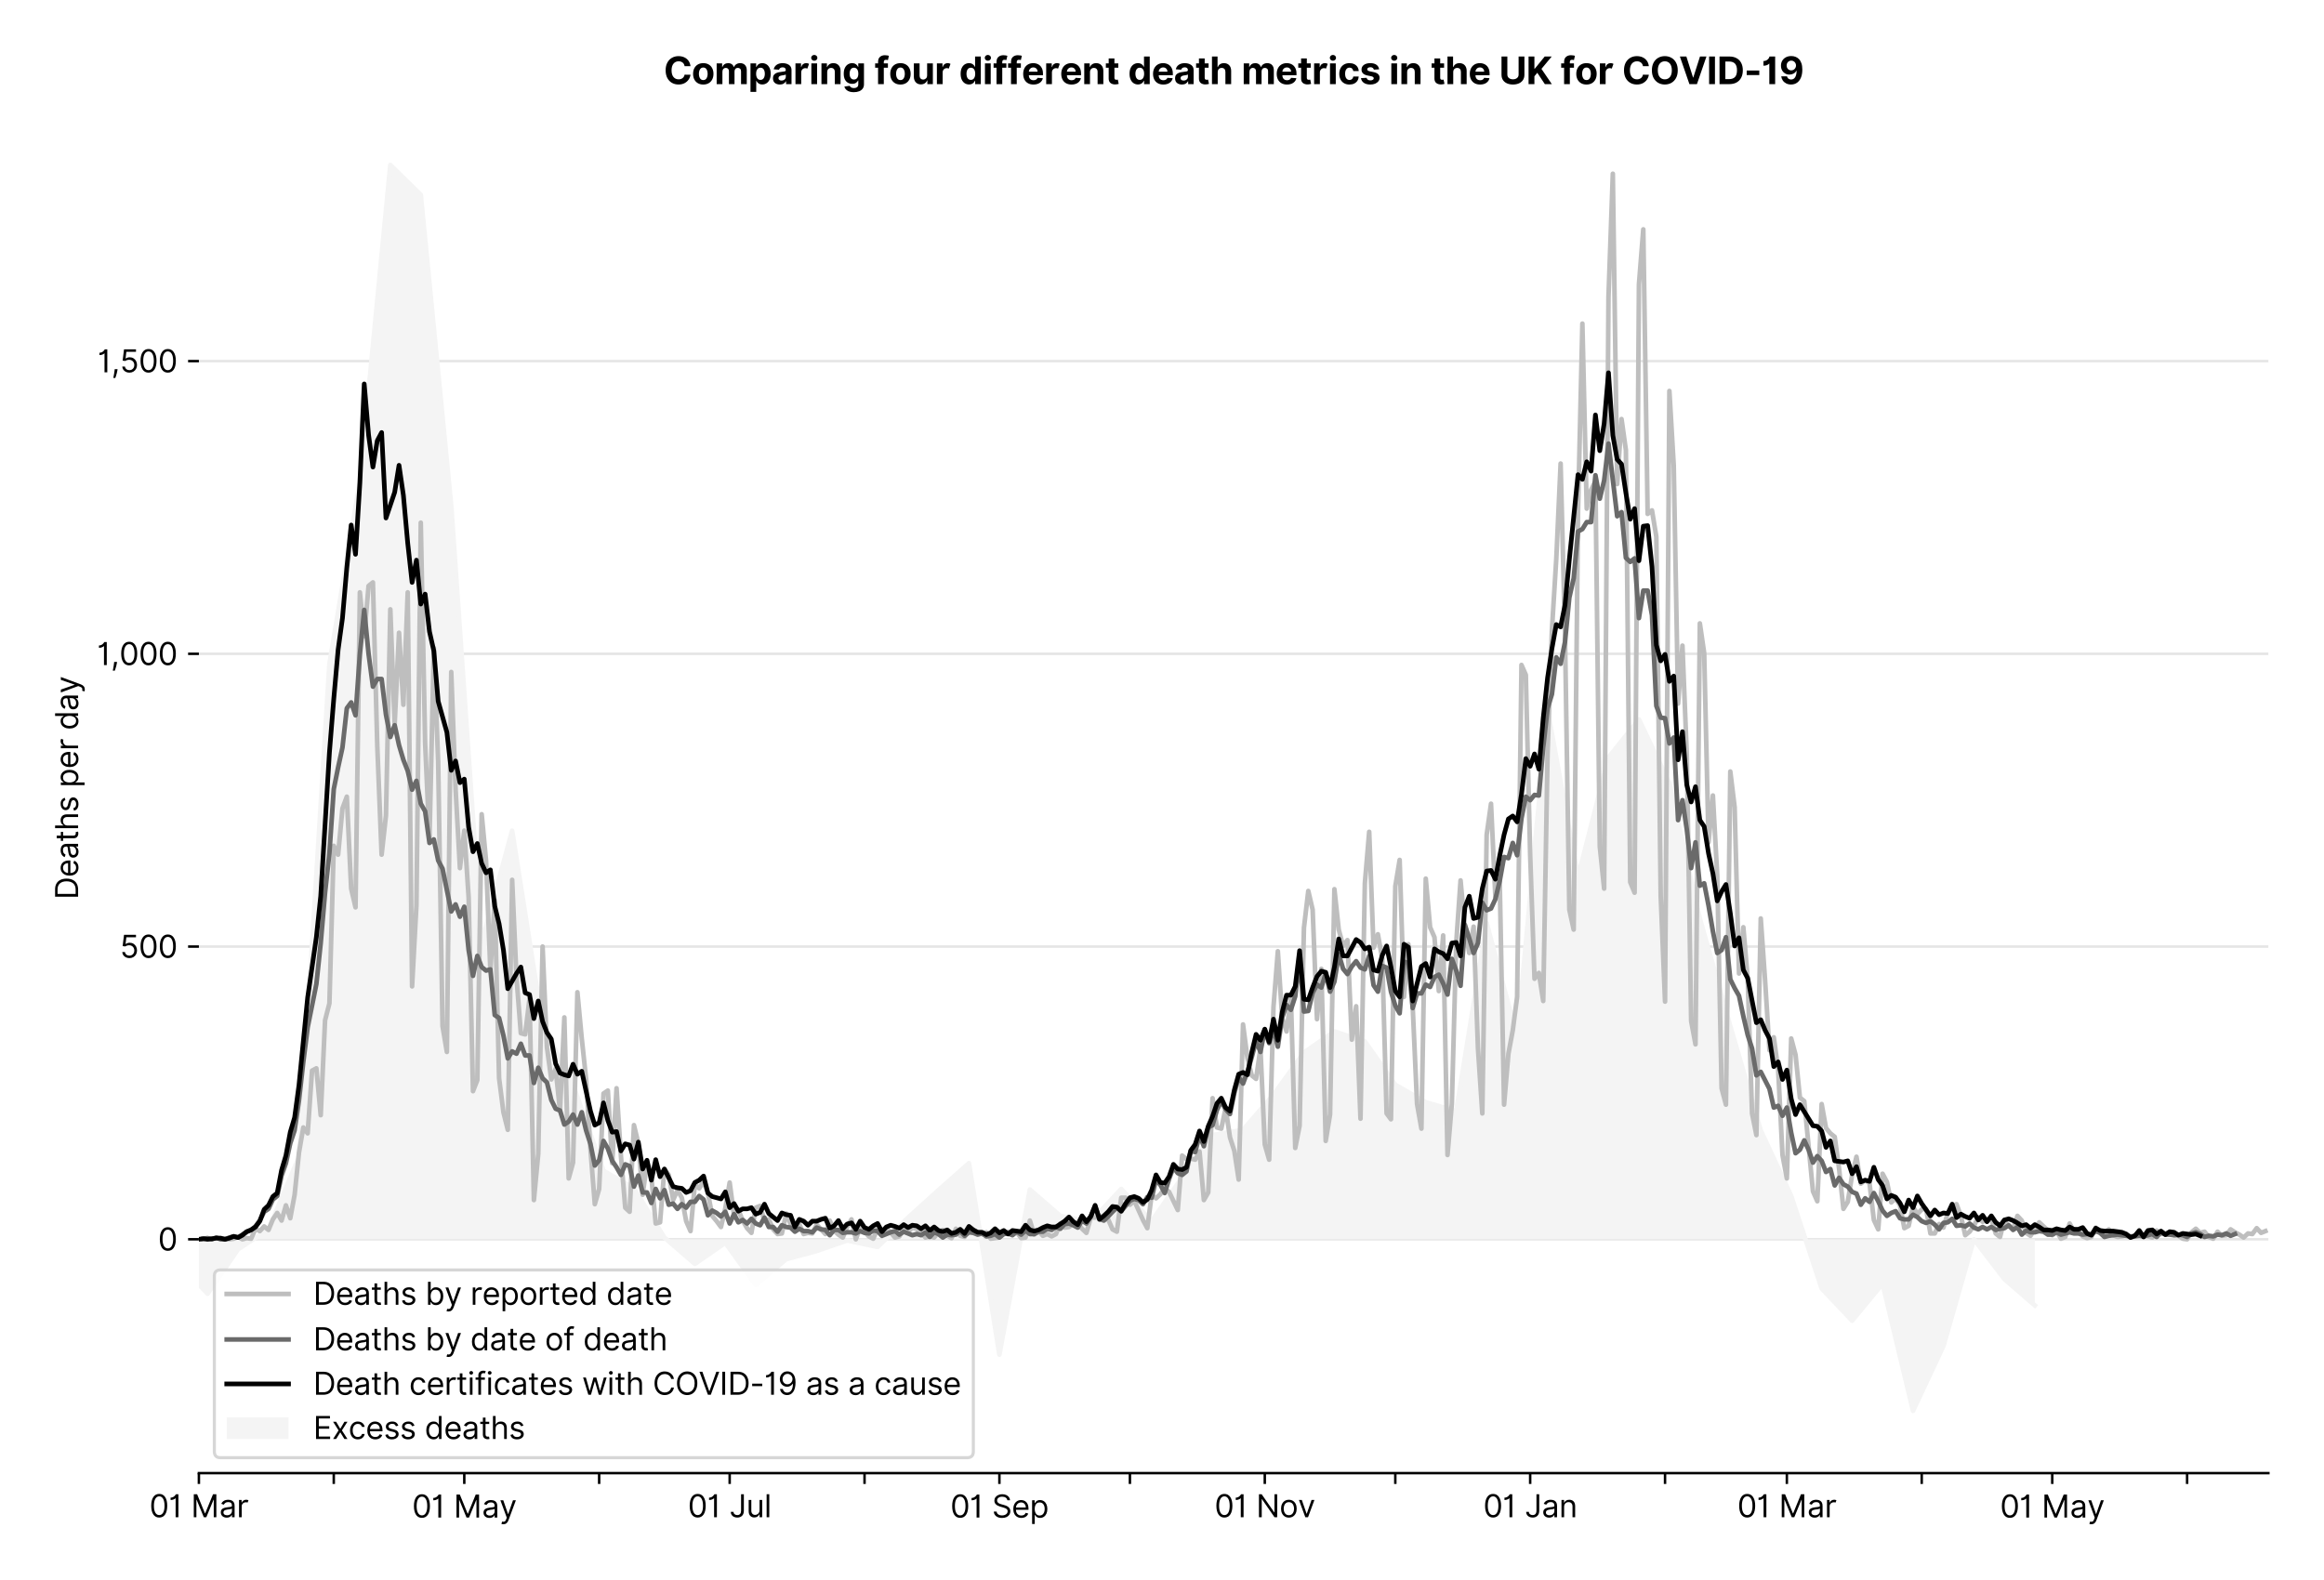 <?xml version="1.0" encoding="utf-8" standalone="no"?>
<!DOCTYPE svg PUBLIC "-//W3C//DTD SVG 1.1//EN"
  "http://www.w3.org/Graphics/SVG/1.1/DTD/svg11.dtd">
<svg version="1.1" viewBox="0 0 751.956 511.234" xmlns="http://www.w3.org/2000/svg" xmlns:xlink="http://www.w3.org/1999/xlink">
 <defs>
  <style type="text/css">*{stroke-linecap:butt;stroke-linejoin:round;}</style>
 </defs>
 <g id="figure_1">
  <g id="patch_1">
   <path d="M 0 511.234 
L 751.956 511.234 
L 751.956 0 
L 0 0 
z
" style="fill:#ffffff;"/>
  </g>
  <g id="axes_1">
   <g id="patch_2">
    <path d="M 64.356 476.745 
L 733.956 476.745 
L 733.956 33.225 
L 64.356 33.225 
z
" style="fill:#ffffff;"/>
   </g>
   <g id="matplotlib.axis_1">
    <g id="xtick_1">
     <g id="line2d_1">
      <defs>
       <path d="M 0 0 
L 0 3.5 
" id="m639f39d872" style="stroke:#000000;stroke-width:0.8;"/>
      </defs>
      <g>
       <use style="stroke:#000000;stroke-width:0.8;" x="64.356" xlink:href="#m639f39d872" y="476.745"/>
      </g>
     </g>
     <g id="text_1">
      <!-- 01 Mar -->
      <g transform="translate(48.32 491.018)scale(0.1 -0.1)">
       <defs>
        <path d="M 2000 -64 
Q 1230 -64 806 561 
Q 382 1186 382 2327 
Q 382 3459 809 4088 
Q 1236 4718 2000 4718 
Q 2764 4718 3191 4088 
Q 3618 3459 3618 2327 
Q 3618 1186 3194 561 
Q 2771 -64 2000 -64 
z
M 2000 436 
Q 2509 436 2791 927 
Q 3073 1418 3073 2327 
Q 3073 3234 2789 3730 
Q 2505 4227 2000 4227 
Q 1496 4227 1211 3730 
Q 927 3234 927 2327 
Q 927 1418 1210 927 
Q 1493 436 2000 436 
z
" id="Inter-Regular-30" transform="scale(0.016)"/>
        <path d="M 1973 4655 
L 1973 0 
L 1409 0 
L 1409 3836 
L 1373 3836 
Q 1341 3773 1209 3692 
Q 1077 3611 868 3551 
Q 659 3491 391 3491 
L 391 3964 
Q 661 3964 859 4061 
Q 1057 4159 1190 4291 
Q 1323 4423 1392 4529 
Q 1461 4636 1473 4655 
L 1973 4655 
z
" id="Inter-Regular-31" transform="scale(0.016)"/>
        <path id="Inter-Regular-20" transform="scale(0.016)"/>
        <path d="M 564 4655 
L 1236 4655 
L 2818 791 
L 2873 791 
L 4455 4655 
L 5127 4655 
L 5127 0 
L 4600 0 
L 4600 3536 
L 4555 3536 
L 3100 0 
L 2591 0 
L 1136 3536 
L 1091 3536 
L 1091 0 
L 564 0 
L 564 4655 
z
" id="Inter-Regular-4d" transform="scale(0.016)"/>
        <path d="M 1518 -82 
Q 1186 -82 916 44 
Q 646 170 486 410 
Q 327 650 327 991 
Q 327 1291 445 1478 
Q 564 1666 761 1773 
Q 959 1880 1199 1933 
Q 1439 1986 1682 2018 
Q 2000 2059 2199 2080 
Q 2398 2102 2490 2154 
Q 2582 2207 2582 2336 
L 2582 2355 
Q 2582 2691 2399 2877 
Q 2216 3064 1846 3064 
Q 1461 3064 1243 2895 
Q 1025 2727 936 2536 
L 427 2718 
Q 564 3036 792 3214 
Q 1021 3393 1292 3464 
Q 1564 3536 1827 3536 
Q 1996 3536 2215 3496 
Q 2434 3457 2640 3334 
Q 2846 3211 2982 2963 
Q 3118 2716 3118 2300 
L 3118 0 
L 2582 0 
L 2582 473 
L 2555 473 
Q 2500 359 2373 229 
Q 2246 100 2034 9 
Q 1823 -82 1518 -82 
z
M 1600 400 
Q 1918 400 2137 525 
Q 2357 650 2469 847 
Q 2582 1045 2582 1264 
L 2582 1755 
Q 2548 1714 2433 1681 
Q 2318 1648 2169 1624 
Q 2021 1600 1881 1583 
Q 1741 1566 1655 1555 
Q 1446 1527 1265 1467 
Q 1084 1407 974 1287 
Q 864 1168 864 964 
Q 864 684 1072 542 
Q 1280 400 1600 400 
z
" id="Inter-Regular-61" transform="scale(0.016)"/>
        <path d="M 491 0 
L 491 3491 
L 1009 3491 
L 1009 2964 
L 1046 2964 
Q 1139 3223 1389 3384 
Q 1639 3545 1955 3545 
Q 2100 3545 2209 3511 
Q 2318 3477 2400 3418 
L 2218 2964 
Q 2161 2993 2085 3010 
Q 2009 3027 1909 3027 
Q 1527 3027 1277 2794 
Q 1027 2561 1027 2209 
L 1027 0 
L 491 0 
z
" id="Inter-Regular-72" transform="scale(0.016)"/>
       </defs>
       <use xlink:href="#Inter-Regular-30"/>
       <use x="62.5" xlink:href="#Inter-Regular-31"/>
       <use x="106.676" xlink:href="#Inter-Regular-20"/>
       <use x="134.801" xlink:href="#Inter-Regular-4d"/>
       <use x="225.994" xlink:href="#Inter-Regular-61"/>
       <use x="282.386" xlink:href="#Inter-Regular-72"/>
      </g>
     </g>
    </g>
    <g id="xtick_2">
     <g id="line2d_2">
      <g>
       <use style="stroke:#000000;stroke-width:0.8;" x="107.994" xlink:href="#m639f39d872" y="476.745"/>
      </g>
     </g>
    </g>
    <g id="xtick_3">
     <g id="line2d_3">
      <g>
       <use style="stroke:#000000;stroke-width:0.8;" x="150.224" xlink:href="#m639f39d872" y="476.745"/>
      </g>
     </g>
     <g id="text_2">
      <!-- 01 May -->
      <g transform="translate(133.321 491.117)scale(0.1 -0.1)">
       <defs>
        <path d="M 818 -1355 
Q 682 -1355 575 -1333 
Q 468 -1311 427 -1291 
L 564 -818 
Q 857 -893 1053 -814 
Q 1250 -736 1391 -345 
L 1509 -18 
L 218 3491 
L 800 3491 
L 1764 709 
L 1800 709 
L 2764 3491 
L 3346 3491 
L 1846 -564 
Q 1550 -1355 818 -1355 
z
" id="Inter-Regular-79" transform="scale(0.016)"/>
       </defs>
       <use xlink:href="#Inter-Regular-30"/>
       <use x="62.5" xlink:href="#Inter-Regular-31"/>
       <use x="106.676" xlink:href="#Inter-Regular-20"/>
       <use x="134.801" xlink:href="#Inter-Regular-4d"/>
       <use x="225.994" xlink:href="#Inter-Regular-61"/>
       <use x="282.386" xlink:href="#Inter-Regular-79"/>
      </g>
     </g>
    </g>
    <g id="xtick_4">
     <g id="line2d_4">
      <g>
       <use style="stroke:#000000;stroke-width:0.8;" x="193.862" xlink:href="#m639f39d872" y="476.745"/>
      </g>
     </g>
    </g>
    <g id="xtick_5">
     <g id="line2d_5">
      <g>
       <use style="stroke:#000000;stroke-width:0.8;" x="236.092" xlink:href="#m639f39d872" y="476.745"/>
      </g>
     </g>
     <g id="text_3">
      <!-- 01 Jul -->
      <g transform="translate(222.549 491.018)scale(0.1 -0.1)">
       <defs>
        <path d="M 2346 4655 
L 2909 4655 
L 2909 1327 
Q 2909 657 2549 296 
Q 2189 -64 1582 -64 
Q 1200 -64 902 76 
Q 605 216 434 475 
Q 264 734 264 1091 
L 818 1091 
Q 818 795 1034 615 
Q 1250 436 1582 436 
Q 1948 436 2147 664 
Q 2346 893 2346 1327 
L 2346 4655 
z
" id="Inter-Regular-4a" transform="scale(0.016)"/>
        <path d="M 2691 1427 
L 2691 3491 
L 3227 3491 
L 3227 0 
L 2691 0 
L 2691 591 
L 2655 591 
Q 2532 325 2273 140 
Q 2014 -45 1618 -45 
Q 1127 -45 809 280 
Q 491 605 491 1273 
L 491 3491 
L 1027 3491 
L 1027 1309 
Q 1027 927 1242 700 
Q 1457 473 1791 473 
Q 1991 473 2199 575 
Q 2407 677 2549 888 
Q 2691 1100 2691 1427 
z
" id="Inter-Regular-75" transform="scale(0.016)"/>
        <path d="M 1027 4655 
L 1027 0 
L 491 0 
L 491 4655 
L 1027 4655 
z
" id="Inter-Regular-6c" transform="scale(0.016)"/>
       </defs>
       <use xlink:href="#Inter-Regular-30"/>
       <use x="62.5" xlink:href="#Inter-Regular-31"/>
       <use x="106.676" xlink:href="#Inter-Regular-20"/>
       <use x="134.801" xlink:href="#Inter-Regular-4a"/>
       <use x="189.063" xlink:href="#Inter-Regular-75"/>
       <use x="247.159" xlink:href="#Inter-Regular-6c"/>
      </g>
     </g>
    </g>
    <g id="xtick_6">
     <g id="line2d_6">
      <g>
       <use style="stroke:#000000;stroke-width:0.8;" x="279.73" xlink:href="#m639f39d872" y="476.745"/>
      </g>
     </g>
    </g>
    <g id="xtick_7">
     <g id="line2d_7">
      <g>
       <use style="stroke:#000000;stroke-width:0.8;" x="323.368" xlink:href="#m639f39d872" y="476.745"/>
      </g>
     </g>
     <g id="text_4">
      <!-- 01 Sep -->
      <g transform="translate(307.481 491.117)scale(0.1 -0.1)">
       <defs>
        <path d="M 3109 3491 
Q 3068 3836 2777 4027 
Q 2486 4218 2064 4218 
Q 1600 4218 1318 3999 
Q 1036 3780 1036 3445 
Q 1036 3195 1189 3042 
Q 1343 2889 1553 2803 
Q 1764 2718 1936 2673 
L 2409 2545 
Q 2591 2498 2815 2414 
Q 3039 2330 3244 2185 
Q 3450 2041 3584 1816 
Q 3718 1591 3718 1264 
Q 3718 886 3521 581 
Q 3325 277 2949 97 
Q 2573 -82 2036 -82 
Q 1286 -82 845 272 
Q 405 627 364 1200 
L 946 1200 
Q 968 936 1124 764 
Q 1280 593 1519 510 
Q 1759 427 2036 427 
Q 2359 427 2616 533 
Q 2873 639 3023 828 
Q 3173 1018 3173 1273 
Q 3173 1505 3043 1650 
Q 2914 1795 2702 1886 
Q 2491 1977 2246 2045 
L 1673 2209 
Q 1127 2366 809 2657 
Q 491 2948 491 3418 
Q 491 3809 703 4101 
Q 916 4393 1276 4555 
Q 1636 4718 2082 4718 
Q 2532 4718 2882 4558 
Q 3232 4398 3437 4120 
Q 3643 3843 3655 3491 
L 3109 3491 
z
" id="Inter-Regular-53" transform="scale(0.016)"/>
        <path d="M 1955 -73 
Q 1450 -73 1085 151 
Q 721 375 524 778 
Q 327 1182 327 1718 
Q 327 2255 524 2665 
Q 721 3075 1074 3305 
Q 1427 3536 1900 3536 
Q 2173 3536 2439 3445 
Q 2705 3355 2923 3151 
Q 3141 2948 3270 2614 
Q 3400 2280 3400 1791 
L 3400 1564 
L 866 1564 
Q 884 1005 1183 707 
Q 1482 409 1955 409 
Q 2271 409 2498 545 
Q 2725 682 2827 955 
L 3346 809 
Q 3223 414 2854 170 
Q 2486 -73 1955 -73 
z
M 866 2027 
L 2855 2027 
Q 2855 2470 2595 2762 
Q 2336 3055 1900 3055 
Q 1593 3055 1368 2911 
Q 1143 2768 1013 2533 
Q 884 2298 866 2027 
z
" id="Inter-Regular-65" transform="scale(0.016)"/>
        <path d="M 491 -1309 
L 491 3491 
L 1009 3491 
L 1009 2936 
L 1073 2936 
Q 1132 3027 1237 3169 
Q 1343 3311 1542 3423 
Q 1741 3536 2082 3536 
Q 2523 3536 2859 3315 
Q 3196 3095 3384 2690 
Q 3573 2286 3573 1736 
Q 3573 1182 3384 776 
Q 3196 370 2861 148 
Q 2527 -73 2091 -73 
Q 1755 -73 1552 39 
Q 1350 152 1241 296 
Q 1132 441 1073 536 
L 1027 536 
L 1027 -1309 
L 491 -1309 
z
M 1018 1745 
Q 1018 1152 1276 780 
Q 1534 409 2018 409 
Q 2355 409 2581 587 
Q 2807 766 2921 1069 
Q 3036 1373 3036 1745 
Q 3036 2114 2923 2410 
Q 2811 2707 2585 2881 
Q 2359 3055 2018 3055 
Q 1527 3055 1272 2693 
Q 1018 2332 1018 1745 
z
" id="Inter-Regular-70" transform="scale(0.016)"/>
       </defs>
       <use xlink:href="#Inter-Regular-30"/>
       <use x="62.5" xlink:href="#Inter-Regular-31"/>
       <use x="106.676" xlink:href="#Inter-Regular-20"/>
       <use x="134.801" xlink:href="#Inter-Regular-53"/>
       <use x="198.58" xlink:href="#Inter-Regular-65"/>
       <use x="256.818" xlink:href="#Inter-Regular-70"/>
      </g>
     </g>
    </g>
    <g id="xtick_8">
     <g id="line2d_8">
      <g>
       <use style="stroke:#000000;stroke-width:0.8;" x="365.598" xlink:href="#m639f39d872" y="476.745"/>
      </g>
     </g>
    </g>
    <g id="xtick_9">
     <g id="line2d_9">
      <g>
       <use style="stroke:#000000;stroke-width:0.8;" x="409.236" xlink:href="#m639f39d872" y="476.745"/>
      </g>
     </g>
     <g id="text_5">
      <!-- 01 Nov -->
      <g transform="translate(392.965 491.018)scale(0.1 -0.1)">
       <defs>
        <path d="M 4255 4655 
L 4255 0 
L 3709 0 
L 1173 3655 
L 1127 3655 
L 1127 0 
L 564 0 
L 564 4655 
L 1109 4655 
L 3655 991 
L 3700 991 
L 3700 4655 
L 4255 4655 
z
" id="Inter-Regular-4e" transform="scale(0.016)"/>
        <path d="M 1909 -73 
Q 1436 -73 1080 152 
Q 725 377 526 781 
Q 327 1186 327 1727 
Q 327 2273 526 2679 
Q 725 3086 1080 3311 
Q 1436 3536 1909 3536 
Q 2382 3536 2737 3311 
Q 3093 3086 3292 2679 
Q 3491 2273 3491 1727 
Q 3491 1186 3292 781 
Q 3093 377 2737 152 
Q 2382 -73 1909 -73 
z
M 1909 409 
Q 2268 409 2500 593 
Q 2732 777 2843 1077 
Q 2955 1377 2955 1727 
Q 2955 2077 2843 2379 
Q 2732 2682 2500 2868 
Q 2268 3055 1909 3055 
Q 1550 3055 1318 2868 
Q 1086 2682 975 2379 
Q 864 2077 864 1727 
Q 864 1377 975 1077 
Q 1086 777 1318 593 
Q 1550 409 1909 409 
z
" id="Inter-Regular-6f" transform="scale(0.016)"/>
        <path d="M 3346 3491 
L 2055 0 
L 1509 0 
L 218 3491 
L 800 3491 
L 1764 709 
L 1800 709 
L 2764 3491 
L 3346 3491 
z
" id="Inter-Regular-76" transform="scale(0.016)"/>
       </defs>
       <use xlink:href="#Inter-Regular-30"/>
       <use x="62.5" xlink:href="#Inter-Regular-31"/>
       <use x="106.676" xlink:href="#Inter-Regular-20"/>
       <use x="134.801" xlink:href="#Inter-Regular-4e"/>
       <use x="210.085" xlink:href="#Inter-Regular-6f"/>
       <use x="269.744" xlink:href="#Inter-Regular-76"/>
      </g>
     </g>
    </g>
    <g id="xtick_10">
     <g id="line2d_10">
      <g>
       <use style="stroke:#000000;stroke-width:0.8;" x="451.467" xlink:href="#m639f39d872" y="476.745"/>
      </g>
     </g>
    </g>
    <g id="xtick_11">
     <g id="line2d_11">
      <g>
       <use style="stroke:#000000;stroke-width:0.8;" x="495.104" xlink:href="#m639f39d872" y="476.745"/>
      </g>
     </g>
     <g id="text_6">
      <!-- 01 Jan -->
      <g transform="translate(479.905 491.018)scale(0.1 -0.1)">
       <defs>
        <path d="M 1027 2100 
L 1027 0 
L 491 0 
L 491 3491 
L 1009 3491 
L 1009 2945 
L 1055 2945 
Q 1177 3211 1427 3373 
Q 1677 3536 2073 3536 
Q 2602 3536 2928 3211 
Q 3255 2886 3255 2218 
L 3255 0 
L 2718 0 
L 2718 2182 
Q 2718 2593 2504 2824 
Q 2291 3055 1918 3055 
Q 1534 3055 1280 2806 
Q 1027 2557 1027 2100 
z
" id="Inter-Regular-6e" transform="scale(0.016)"/>
       </defs>
       <use xlink:href="#Inter-Regular-30"/>
       <use x="62.5" xlink:href="#Inter-Regular-31"/>
       <use x="106.676" xlink:href="#Inter-Regular-20"/>
       <use x="134.801" xlink:href="#Inter-Regular-4a"/>
       <use x="189.063" xlink:href="#Inter-Regular-61"/>
       <use x="245.455" xlink:href="#Inter-Regular-6e"/>
      </g>
     </g>
    </g>
    <g id="xtick_12">
     <g id="line2d_12">
      <g>
       <use style="stroke:#000000;stroke-width:0.8;" x="538.742" xlink:href="#m639f39d872" y="476.745"/>
      </g>
     </g>
    </g>
    <g id="xtick_13">
     <g id="line2d_13">
      <g>
       <use style="stroke:#000000;stroke-width:0.8;" x="578.157" xlink:href="#m639f39d872" y="476.745"/>
      </g>
     </g>
     <g id="text_7">
      <!-- 01 Mar -->
      <g transform="translate(562.12 491.018)scale(0.1 -0.1)">
       <use xlink:href="#Inter-Regular-30"/>
       <use x="62.5" xlink:href="#Inter-Regular-31"/>
       <use x="106.676" xlink:href="#Inter-Regular-20"/>
       <use x="134.801" xlink:href="#Inter-Regular-4d"/>
       <use x="225.994" xlink:href="#Inter-Regular-61"/>
       <use x="282.386" xlink:href="#Inter-Regular-72"/>
      </g>
     </g>
    </g>
    <g id="xtick_14">
     <g id="line2d_14">
      <g>
       <use style="stroke:#000000;stroke-width:0.8;" x="621.795" xlink:href="#m639f39d872" y="476.745"/>
      </g>
     </g>
    </g>
    <g id="xtick_15">
     <g id="line2d_15">
      <g>
       <use style="stroke:#000000;stroke-width:0.8;" x="664.025" xlink:href="#m639f39d872" y="476.745"/>
      </g>
     </g>
     <g id="text_8">
      <!-- 01 May -->
      <g transform="translate(647.122 491.117)scale(0.1 -0.1)">
       <use xlink:href="#Inter-Regular-30"/>
       <use x="62.5" xlink:href="#Inter-Regular-31"/>
       <use x="106.676" xlink:href="#Inter-Regular-20"/>
       <use x="134.801" xlink:href="#Inter-Regular-4d"/>
       <use x="225.994" xlink:href="#Inter-Regular-61"/>
       <use x="282.386" xlink:href="#Inter-Regular-79"/>
      </g>
     </g>
    </g>
    <g id="xtick_16">
     <g id="line2d_16">
      <g>
       <use style="stroke:#000000;stroke-width:0.8;" x="707.663" xlink:href="#m639f39d872" y="476.745"/>
      </g>
     </g>
    </g>
   </g>
   <g id="matplotlib.axis_2">
    <g id="ytick_1">
     <g id="line2d_17">
      <path clip-path="url(#p403d7f2560)" d="M 64.356 401.069 
L 733.956 401.069 
" style="fill:none;stroke:#e5e5e5;stroke-linecap:square;stroke-width:0.8;"/>
     </g>
     <g id="line2d_18">
      <defs>
       <path d="M 0 0 
L -3.5 0 
" id="m182a675baf" style="stroke:#000000;stroke-width:0.8;"/>
      </defs>
      <g>
       <use style="stroke:#000000;stroke-width:0.8;" x="64.356" xlink:href="#m182a675baf" y="401.069"/>
      </g>
     </g>
     <g id="text_9">
      <!-- 0 -->
      <g transform="translate(51.106 404.706)scale(0.1 -0.1)">
       <use xlink:href="#Inter-Regular-30"/>
      </g>
     </g>
    </g>
    <g id="ytick_2">
     <g id="line2d_19">
      <path clip-path="url(#p403d7f2560)" d="M 64.356 306.332 
L 733.956 306.332 
" style="fill:none;stroke:#e5e5e5;stroke-linecap:square;stroke-width:0.8;"/>
     </g>
     <g id="line2d_20">
      <g>
       <use style="stroke:#000000;stroke-width:0.8;" x="64.356" xlink:href="#m182a675baf" y="306.332"/>
      </g>
     </g>
     <g id="text_10">
      <!-- 500 -->
      <g transform="translate(38.777 309.969)scale(0.1 -0.1)">
       <defs>
        <path d="M 1936 -64 
Q 1536 -64 1216 95 
Q 896 255 702 532 
Q 509 809 491 1164 
L 1036 1164 
Q 1068 848 1324 642 
Q 1580 436 1936 436 
Q 2223 436 2447 570 
Q 2671 705 2799 940 
Q 2927 1175 2927 1473 
Q 2927 1777 2794 2017 
Q 2661 2257 2429 2395 
Q 2198 2534 1900 2536 
Q 1686 2539 1461 2472 
Q 1236 2405 1091 2300 
L 564 2364 
L 846 4655 
L 3264 4655 
L 3264 4155 
L 1318 4155 
L 1155 2782 
L 1182 2782 
Q 1325 2895 1541 2970 
Q 1757 3045 1991 3045 
Q 2418 3045 2753 2842 
Q 3089 2639 3281 2286 
Q 3473 1934 3473 1482 
Q 3473 1036 3274 687 
Q 3075 339 2727 137 
Q 2380 -64 1936 -64 
z
" id="Inter-Regular-35" transform="scale(0.016)"/>
       </defs>
       <use xlink:href="#Inter-Regular-35"/>
       <use x="60.795" xlink:href="#Inter-Regular-30"/>
       <use x="123.295" xlink:href="#Inter-Regular-30"/>
      </g>
     </g>
    </g>
    <g id="ytick_3">
     <g id="line2d_21">
      <path clip-path="url(#p403d7f2560)" d="M 64.356 211.596 
L 733.956 211.596 
" style="fill:none;stroke:#e5e5e5;stroke-linecap:square;stroke-width:0.8;"/>
     </g>
     <g id="line2d_22">
      <g>
       <use style="stroke:#000000;stroke-width:0.8;" x="64.356" xlink:href="#m182a675baf" y="211.596"/>
      </g>
     </g>
     <g id="text_11">
      <!-- 1,000 -->
      <g transform="translate(31.391 215.232)scale(0.1 -0.1)">
       <defs>
        <path d="M 1291 636 
L 1255 391 
Q 1216 132 1137 -163 
Q 1059 -459 975 -720 
Q 891 -982 836 -1136 
L 427 -1136 
Q 457 -991 504 -752 
Q 552 -514 601 -219 
Q 650 75 682 382 
L 709 636 
L 1291 636 
z
" id="Inter-Regular-2c" transform="scale(0.016)"/>
       </defs>
       <use xlink:href="#Inter-Regular-31"/>
       <use x="44.176" xlink:href="#Inter-Regular-2c"/>
       <use x="72.159" xlink:href="#Inter-Regular-30"/>
       <use x="134.659" xlink:href="#Inter-Regular-30"/>
       <use x="197.159" xlink:href="#Inter-Regular-30"/>
      </g>
     </g>
    </g>
    <g id="ytick_4">
     <g id="line2d_23">
      <path clip-path="url(#p403d7f2560)" d="M 64.356 116.859 
L 733.956 116.859 
" style="fill:none;stroke:#e5e5e5;stroke-linecap:square;stroke-width:0.8;"/>
     </g>
     <g id="line2d_24">
      <g>
       <use style="stroke:#000000;stroke-width:0.8;" x="64.356" xlink:href="#m182a675baf" y="116.859"/>
      </g>
     </g>
     <g id="text_12">
      <!-- 1,500 -->
      <g transform="translate(31.561 120.495)scale(0.1 -0.1)">
       <use xlink:href="#Inter-Regular-31"/>
       <use x="44.176" xlink:href="#Inter-Regular-2c"/>
       <use x="72.159" xlink:href="#Inter-Regular-35"/>
       <use x="132.955" xlink:href="#Inter-Regular-30"/>
       <use x="195.455" xlink:href="#Inter-Regular-30"/>
      </g>
     </g>
    </g>
    <g id="text_13">
     <!-- Deaths per day -->
     <g transform="translate(25.273 291.094)rotate(-90)scale(0.1 -0.1)">
      <defs>
       <path d="M 2000 0 
L 564 0 
L 564 4655 
L 2064 4655 
Q 2741 4655 3223 4376 
Q 3705 4098 3961 3578 
Q 4218 3059 4218 2336 
Q 4218 1609 3959 1085 
Q 3700 561 3204 280 
Q 2709 0 2000 0 
z
M 1127 500 
L 1964 500 
Q 2830 500 3251 992 
Q 3673 1484 3673 2336 
Q 3673 3182 3259 3668 
Q 2846 4155 2027 4155 
L 1127 4155 
L 1127 500 
z
" id="Inter-Regular-44" transform="scale(0.016)"/>
       <path d="M 2009 3491 
L 2009 3036 
L 1264 3036 
L 1264 1000 
Q 1264 773 1331 660 
Q 1398 548 1503 510 
Q 1609 473 1727 473 
Q 1816 473 1873 483 
Q 1930 493 1964 500 
L 2073 18 
Q 2018 -2 1920 -23 
Q 1823 -45 1673 -45 
Q 1446 -45 1228 52 
Q 1011 150 869 350 
Q 727 550 727 855 
L 727 3036 
L 200 3036 
L 200 3491 
L 727 3491 
L 727 4327 
L 1264 4327 
L 1264 3491 
L 2009 3491 
z
" id="Inter-Regular-74" transform="scale(0.016)"/>
       <path d="M 1027 2100 
L 1027 0 
L 491 0 
L 491 4655 
L 1027 4655 
L 1027 2945 
L 1073 2945 
Q 1196 3216 1442 3376 
Q 1689 3536 2100 3536 
Q 2636 3536 2963 3213 
Q 3291 2891 3291 2218 
L 3291 0 
L 2755 0 
L 2755 2182 
Q 2755 2598 2540 2826 
Q 2325 3055 1946 3055 
Q 1548 3055 1287 2806 
Q 1027 2557 1027 2100 
z
" id="Inter-Regular-68" transform="scale(0.016)"/>
       <path d="M 2964 2709 
L 2482 2573 
Q 2411 2755 2245 2914 
Q 2080 3073 1727 3073 
Q 1407 3073 1194 2926 
Q 982 2780 982 2555 
Q 982 2355 1127 2239 
Q 1273 2123 1582 2045 
L 2100 1918 
Q 3027 1691 3027 973 
Q 3027 673 2855 436 
Q 2684 200 2377 63 
Q 2071 -73 1664 -73 
Q 1130 -73 780 159 
Q 430 391 336 836 
L 846 964 
Q 989 400 1655 400 
Q 2030 400 2251 560 
Q 2473 720 2473 945 
Q 2473 1316 1955 1436 
L 1373 1573 
Q 893 1686 669 1926 
Q 446 2166 446 2527 
Q 446 2823 613 3050 
Q 780 3277 1069 3406 
Q 1359 3536 1727 3536 
Q 2246 3536 2542 3309 
Q 2839 3082 2964 2709 
z
" id="Inter-Regular-73" transform="scale(0.016)"/>
       <path d="M 1809 -73 
Q 1373 -73 1039 148 
Q 705 370 516 776 
Q 327 1182 327 1736 
Q 327 2286 516 2690 
Q 705 3095 1041 3315 
Q 1377 3536 1818 3536 
Q 2159 3536 2358 3423 
Q 2557 3311 2662 3169 
Q 2768 3027 2827 2936 
L 2873 2936 
L 2873 4655 
L 3409 4655 
L 3409 0 
L 2891 0 
L 2891 536 
L 2827 536 
Q 2768 441 2659 296 
Q 2550 152 2348 39 
Q 2146 -73 1809 -73 
z
M 1882 409 
Q 2366 409 2624 780 
Q 2882 1152 2882 1745 
Q 2882 2332 2627 2693 
Q 2373 3055 1882 3055 
Q 1541 3055 1315 2881 
Q 1089 2707 976 2410 
Q 864 2114 864 1745 
Q 864 1373 978 1069 
Q 1093 766 1319 587 
Q 1546 409 1882 409 
z
" id="Inter-Regular-64" transform="scale(0.016)"/>
      </defs>
      <use xlink:href="#Inter-Regular-44"/>
      <use x="71.875" xlink:href="#Inter-Regular-65"/>
      <use x="130.114" xlink:href="#Inter-Regular-61"/>
      <use x="186.506" xlink:href="#Inter-Regular-74"/>
      <use x="222.869" xlink:href="#Inter-Regular-68"/>
      <use x="281.96" xlink:href="#Inter-Regular-73"/>
      <use x="334.233" xlink:href="#Inter-Regular-20"/>
      <use x="362.358" xlink:href="#Inter-Regular-70"/>
      <use x="423.296" xlink:href="#Inter-Regular-65"/>
      <use x="481.534" xlink:href="#Inter-Regular-72"/>
      <use x="519.886" xlink:href="#Inter-Regular-20"/>
      <use x="548.011" xlink:href="#Inter-Regular-64"/>
      <use x="610.085" xlink:href="#Inter-Regular-61"/>
      <use x="666.477" xlink:href="#Inter-Regular-79"/>
     </g>
    </g>
   </g>
   <g id="PolyCollection_1">
    <path clip-path="url(#p403d7f2560)" d="M -21.512 401.069 
L -21.512 401.069 
L -11.658 401.069 
L -1.804 401.069 
L 8.049 401.069 
L 17.903 401.069 
L 27.757 401.069 
L 37.61 401.069 
L 47.464 401.069 
L 57.318 401.069 
L 67.172 401.069 
L 77.025 401.069 
L 86.879 401.069 
L 96.733 401.069 
L 106.586 401.069 
L 116.44 401.069 
L 126.294 401.069 
L 136.148 401.069 
L 146.001 401.069 
L 155.855 401.069 
L 165.709 401.069 
L 175.562 401.069 
L 185.416 401.069 
L 195.27 401.069 
L 205.124 401.069 
L 214.977 401.069 
L 224.831 401.069 
L 234.685 401.069 
L 244.538 401.069 
L 254.392 401.069 
L 264.246 401.069 
L 274.1 401.069 
L 283.953 401.069 
L 293.807 401.069 
L 303.661 401.069 
L 313.515 401.069 
L 323.368 401.069 
L 333.222 401.069 
L 343.076 401.069 
L 352.929 401.069 
L 362.783 401.069 
L 372.637 401.069 
L 382.491 401.069 
L 392.344 401.069 
L 402.198 401.069 
L 412.052 401.069 
L 421.905 401.069 
L 431.759 401.069 
L 441.613 401.069 
L 451.467 401.069 
L 461.32 401.069 
L 471.174 401.069 
L 481.028 401.069 
L 490.881 401.069 
L 500.735 401.069 
L 510.589 401.069 
L 520.443 401.069 
L 530.296 401.069 
L 540.15 401.069 
L 550.004 401.069 
L 559.857 401.069 
L 569.711 401.069 
L 579.565 401.069 
L 589.419 401.069 
L 599.272 401.069 
L 609.126 401.069 
L 618.98 401.069 
L 628.833 401.069 
L 638.687 401.069 
L 648.541 401.069 
L 658.395 401.069 
L 658.395 401.069 
L 658.395 422.48 
L 648.541 413.953 
L 638.687 401.069 
L 628.833 435.553 
L 618.98 456.585 
L 609.126 415.469 
L 599.272 427.406 
L 589.419 416.985 
L 579.565 387.048 
L 569.711 365.827 
L 559.857 332.101 
L 550.004 297.238 
L 540.15 253.469 
L 530.296 232.817 
L 520.443 245.132 
L 510.589 283.785 
L 500.735 229.785 
L 490.881 335.511 
L 481.028 298.753 
L 471.174 359.574 
L 461.32 356.732 
L 451.467 351.048 
L 441.613 337.027 
L 431.759 333.806 
L 421.905 340.627 
L 412.052 354.269 
L 402.198 365.638 
L 392.344 367.343 
L 382.491 380.985 
L 372.637 395.196 
L 362.783 384.774 
L 352.929 395.385 
L 343.076 393.49 
L 333.222 384.964 
L 323.368 438.396 
L 313.515 376.438 
L 303.661 385.153 
L 293.807 394.059 
L 283.953 403.532 
L 274.1 401.448 
L 264.246 404.859 
L 254.392 407.511 
L 244.538 415.848 
L 234.685 402.206 
L 224.831 409.027 
L 214.977 400.501 
L 205.124 384.585 
L 195.27 378.901 
L 185.416 351.048 
L 175.562 331.532 
L 165.709 268.817 
L 155.855 305.006 
L 146.001 163.659 
L 136.148 63.048 
L 126.294 53.385 
L 116.44 155.701 
L 106.586 214.817 
L 96.733 374.353 
L 86.879 397.848 
L 77.025 404.29 
L 67.172 418.69 
L 57.318 408.269 
L 47.464 419.827 
L 37.61 418.311 
L 27.757 422.29 
L 17.903 417.174 
L 8.049 424.185 
L -1.804 407.322 
L -11.658 392.543 
L -21.512 399.743 
z
" style="fill:#f4f4f4;"/>
   </g>
   <g id="line2d_25">
    <path clip-path="url(#p403d7f2560)" d="M -1 408.698 
L 8.049 424.185 
L 17.903 417.174 
L 27.757 422.29 
L 37.61 418.311 
L 47.464 419.827 
L 57.318 408.269 
L 67.172 418.69 
L 77.025 404.29 
L 86.879 397.848 
L 96.733 374.353 
L 106.586 214.817 
L 116.44 155.701 
L 126.294 53.385 
L 136.148 63.048 
L 146.001 163.659 
L 155.855 305.006 
L 165.709 268.817 
L 175.562 331.532 
L 185.416 351.048 
L 195.27 378.901 
L 205.124 384.585 
L 214.977 400.501 
L 224.831 409.027 
L 234.685 402.206 
L 244.538 415.848 
L 254.392 407.511 
L 264.246 404.859 
L 274.1 401.448 
L 283.953 403.532 
L 293.807 394.059 
L 303.661 385.153 
L 313.515 376.438 
L 323.368 438.396 
L 333.222 384.964 
L 343.076 393.49 
L 352.929 395.385 
L 362.783 384.774 
L 372.637 395.196 
L 382.491 380.985 
L 392.344 367.343 
L 402.198 365.638 
L 412.052 354.269 
L 421.905 340.627 
L 431.759 333.806 
L 441.613 337.027 
L 451.467 351.048 
L 461.32 356.732 
L 471.174 359.574 
L 481.028 298.753 
L 490.881 335.511 
L 500.735 229.785 
L 510.589 283.785 
L 520.443 245.132 
L 530.296 232.817 
L 540.15 253.469 
L 550.004 297.238 
L 559.857 332.101 
L 569.711 365.827 
L 579.565 387.048 
L 589.419 416.985 
L 599.272 427.406 
L 609.126 415.469 
L 618.98 456.585 
L 628.833 435.553 
L 638.687 401.069 
L 648.541 413.953 
L 658.395 422.48 
" style="fill:none;stroke:#f4f4f4;stroke-linecap:square;stroke-width:1.5;"/>
   </g>
   <g id="line2d_26">
    <path clip-path="url(#p403d7f2560)" d="M 71.395 400.88 
L 72.802 400.88 
L 74.21 401.069 
L 75.618 400.88 
L 77.025 400.311 
L 78.433 401.069 
L 79.841 400.69 
L 81.248 400.88 
L 82.656 397.659 
L 84.064 398.417 
L 85.471 396.901 
L 86.879 398.038 
L 88.287 394.627 
L 89.694 392.543 
L 91.102 395.006 
L 92.51 390.08 
L 93.917 394.248 
L 95.325 386.669 
L 96.733 373.027 
L 98.14 364.88 
L 99.548 366.774 
L 100.956 346.501 
L 102.363 345.743 
L 103.771 360.901 
L 105.179 330.206 
L 106.586 324.711 
L 107.994 273.743 
L 109.402 276.585 
L 110.809 261.617 
L 112.217 257.827 
L 113.625 287.574 
L 115.033 293.638 
L 116.44 191.701 
L 117.848 205.911 
L 119.256 189.617 
L 120.663 188.48 
L 122.071 241.343 
L 123.479 276.585 
L 124.886 263.89 
L 126.294 197.196 
L 127.702 234.332 
L 129.109 204.774 
L 130.517 228.08 
L 131.925 191.701 
L 133.332 319.217 
L 134.74 293.069 
L 136.148 169.153 
L 137.555 240.585 
L 138.963 271.848 
L 140.371 209.701 
L 141.778 246.648 
L 143.186 332.101 
L 144.594 340.438 
L 146.001 217.469 
L 147.409 255.364 
L 148.817 280.943 
L 150.224 268.817 
L 151.632 290.417 
L 153.04 353.132 
L 154.447 349.532 
L 155.855 263.511 
L 157.263 278.48 
L 158.67 314.29 
L 160.078 291.364 
L 161.486 348.964 
L 162.893 359.953 
L 164.301 365.638 
L 165.709 284.732 
L 167.116 316.374 
L 168.524 334.374 
L 169.932 334.753 
L 171.339 323.196 
L 172.747 388.374 
L 174.155 373.406 
L 175.562 306.332 
L 176.97 338.922 
L 178.378 349.343 
L 179.785 345.932 
L 181.193 359.385 
L 182.601 329.259 
L 184.009 381.364 
L 185.416 376.248 
L 186.824 321.111 
L 188.232 336.08 
L 189.639 349.153 
L 191.047 371.89 
L 192.455 389.701 
L 193.862 384.774 
L 195.27 353.89 
L 196.678 352.943 
L 198.085 376.438 
L 199.493 352.185 
L 200.901 373.974 
L 202.308 390.838 
L 203.716 392.164 
L 205.124 364.122 
L 206.531 369.996 
L 207.939 386.669 
L 209.347 376.248 
L 210.754 380.796 
L 212.162 395.953 
L 213.57 395.574 
L 214.977 378.332 
L 216.385 380.227 
L 217.793 388.374 
L 219.2 385.153 
L 220.608 387.617 
L 222.016 395.196 
L 223.423 398.417 
L 224.831 383.259 
L 226.239 384.585 
L 227.646 382.311 
L 229.054 386.101 
L 230.462 393.49 
L 231.869 395.196 
L 233.277 397.09 
L 234.685 391.027 
L 236.092 382.69 
L 237.5 393.301 
L 238.908 391.596 
L 240.315 395.006 
L 241.723 397.469 
L 243.131 398.985 
L 244.538 390.838 
L 245.946 390.269 
L 247.354 395.196 
L 248.762 394.627 
L 250.169 397.848 
L 251.577 399.364 
L 252.985 399.174 
L 254.392 392.732 
L 255.8 396.143 
L 257.208 396.522 
L 258.615 396.143 
L 260.023 399.364 
L 261.431 398.985 
L 262.838 399.174 
L 264.246 396.332 
L 267.061 399.364 
L 268.469 395.006 
L 269.877 398.227 
L 271.284 399.553 
L 272.692 400.501 
L 274.1 397.09 
L 275.507 394.627 
L 276.915 401.069 
L 278.323 397.28 
L 279.73 398.606 
L 281.138 400.122 
L 282.546 400.88 
L 283.953 397.659 
L 285.361 398.417 
L 286.769 397.659 
L 288.176 398.796 
L 289.584 400.501 
L 290.992 400.122 
L 292.399 397.659 
L 293.807 398.606 
L 295.215 397.28 
L 296.622 397.659 
L 298.03 398.985 
L 299.438 400.501 
L 300.845 400.122 
L 302.253 400.501 
L 303.661 398.796 
L 305.068 398.038 
L 306.476 399.932 
L 307.884 400.69 
L 309.291 397.659 
L 310.699 399.932 
L 312.107 400.311 
L 313.515 398.038 
L 314.922 398.038 
L 316.33 398.796 
L 317.738 399.364 
L 319.145 398.796 
L 320.553 400.88 
L 323.368 400.501 
L 324.776 399.174 
L 326.184 398.606 
L 327.591 399.174 
L 328.999 398.796 
L 330.407 400.69 
L 331.814 400.501 
L 333.222 395.006 
L 334.63 399.553 
L 336.037 398.417 
L 337.445 399.932 
L 338.853 399.364 
L 340.26 400.122 
L 341.668 399.364 
L 343.076 395.953 
L 344.483 397.28 
L 345.891 397.09 
L 347.299 395.953 
L 348.706 395.953 
L 350.114 397.659 
L 351.522 398.985 
L 352.929 394.059 
L 354.337 394.059 
L 355.745 393.49 
L 357.152 394.438 
L 358.56 394.627 
L 359.968 397.848 
L 361.375 398.606 
L 362.783 387.617 
L 364.191 387.617 
L 365.598 389.89 
L 367.006 388.564 
L 369.821 394.817 
L 371.229 397.469 
L 372.637 386.669 
L 374.044 387.806 
L 375.452 386.48 
L 376.86 384.585 
L 378.267 385.722 
L 381.083 391.596 
L 382.491 373.974 
L 383.898 375.111 
L 385.306 374.922 
L 386.714 375.301 
L 388.121 372.648 
L 389.529 388.374 
L 390.937 385.911 
L 392.344 355.406 
L 393.752 364.88 
L 395.16 365.259 
L 396.567 358.627 
L 397.975 368.101 
L 399.383 372.459 
L 400.79 381.743 
L 402.198 331.532 
L 403.606 342.332 
L 405.013 348.017 
L 406.421 349.153 
L 407.829 339.301 
L 409.236 370.374 
L 410.644 375.301 
L 412.052 325.848 
L 413.459 307.848 
L 414.867 329.448 
L 416.275 333.806 
L 417.682 322.817 
L 419.09 371.511 
L 420.498 364.311 
L 421.905 300.269 
L 423.313 288.332 
L 424.721 294.396 
L 426.128 329.827 
L 427.536 313.532 
L 428.944 369.238 
L 430.351 360.711 
L 431.759 287.764 
L 433.167 300.838 
L 434.574 306.143 
L 435.982 304.248 
L 437.39 336.459 
L 438.797 325.659 
L 440.205 362.038 
L 441.613 285.869 
L 443.02 269.196 
L 444.428 306.711 
L 445.836 302.353 
L 447.244 310.311 
L 448.651 360.332 
L 450.059 362.227 
L 451.467 286.817 
L 452.874 278.29 
L 454.282 322.627 
L 455.69 305.574 
L 457.097 325.848 
L 458.505 357.301 
L 459.913 365.259 
L 461.32 284.353 
L 462.728 300.08 
L 464.136 303.301 
L 465.543 320.732 
L 466.951 302.732 
L 468.359 373.785 
L 469.766 357.111 
L 471.174 305.196 
L 472.582 284.922 
L 473.989 300.269 
L 475.397 308.417 
L 476.805 299.89 
L 478.212 339.301 
L 479.62 360.332 
L 481.028 270.143 
L 482.435 260.101 
L 483.843 290.227 
L 485.251 284.922 
L 486.658 357.49 
L 488.066 341.006 
L 489.474 333.427 
L 490.881 322.627 
L 492.289 215.196 
L 493.697 218.417 
L 495.104 276.774 
L 496.512 316.753 
L 497.92 314.859 
L 499.327 323.953 
L 500.735 243.806 
L 502.143 203.827 
L 503.55 180.901 
L 504.958 150.017 
L 506.366 204.964 
L 507.773 294.396 
L 509.181 300.838 
L 510.589 165.553 
L 511.997 104.732 
L 513.404 164.606 
L 514.812 158.543 
L 516.22 155.701 
L 517.627 273.932 
L 519.035 287.574 
L 520.443 96.017 
L 521.85 56.227 
L 523.258 156.648 
L 524.666 135.617 
L 526.073 145.659 
L 527.481 285.49 
L 528.889 288.901 
L 530.296 92.038 
L 531.704 74.227 
L 533.112 166.311 
L 534.519 165.174 
L 535.927 173.701 
L 537.335 289.848 
L 538.742 324.143 
L 540.15 126.522 
L 541.558 150.585 
L 542.965 227.701 
L 544.373 208.943 
L 545.781 244.185 
L 547.188 330.396 
L 548.596 337.974 
L 550.004 201.743 
L 551.411 211.406 
L 552.819 272.606 
L 554.227 257.448 
L 555.634 283.406 
L 557.042 352.185 
L 558.45 357.49 
L 559.857 249.68 
L 561.265 261.238 
L 562.673 315.048 
L 564.08 300.08 
L 565.488 316.753 
L 566.896 360.332 
L 568.303 367.343 
L 569.711 297.238 
L 571.119 317.322 
L 572.526 339.869 
L 573.934 335.701 
L 575.342 346.122 
L 576.749 373.785 
L 578.157 381.364 
L 579.565 336.08 
L 580.973 341.385 
L 582.38 355.217 
L 583.788 356.353 
L 586.603 385.532 
L 588.011 388.753 
L 589.419 357.301 
L 590.826 365.069 
L 592.234 366.774 
L 593.642 367.911 
L 595.049 378.143 
L 596.457 391.217 
L 597.865 388.943 
L 599.272 380.227 
L 600.68 374.353 
L 602.088 383.069 
L 603.495 381.932 
L 604.903 382.88 
L 606.311 394.817 
L 607.718 397.848 
L 609.126 379.848 
L 610.534 382.501 
L 611.941 389.132 
L 613.349 387.806 
L 614.757 390.08 
L 616.164 397.469 
L 617.572 396.711 
L 618.98 390.459 
L 620.387 392.922 
L 621.795 391.406 
L 623.203 391.217 
L 624.61 399.174 
L 626.018 399.174 
L 627.426 396.143 
L 628.833 397.28 
L 630.241 392.543 
L 631.649 391.027 
L 633.056 389.701 
L 634.464 393.49 
L 635.872 399.743 
L 637.279 398.606 
L 638.687 396.711 
L 640.095 393.869 
L 641.502 395.385 
L 642.91 394.627 
L 644.318 394.438 
L 645.726 399.174 
L 647.133 400.311 
L 648.541 394.817 
L 649.949 396.901 
L 651.356 397.659 
L 652.764 393.49 
L 654.172 395.006 
L 655.579 398.985 
L 656.987 399.932 
L 659.802 395.574 
L 662.618 398.227 
L 664.025 399.743 
L 665.433 398.417 
L 666.841 400.88 
L 668.248 400.311 
L 669.656 395.953 
L 671.064 398.606 
L 672.471 398.227 
L 673.879 400.122 
L 675.287 400.69 
L 676.694 400.311 
L 678.102 397.28 
L 679.51 398.985 
L 680.917 398.985 
L 682.325 397.848 
L 683.733 399.743 
L 685.14 400.311 
L 686.548 400.122 
L 687.956 399.743 
L 689.363 400.501 
L 690.771 399.743 
L 692.179 399.364 
L 693.586 399.932 
L 694.994 400.122 
L 696.402 400.501 
L 697.809 398.227 
L 699.217 399.364 
L 700.625 399.174 
L 702.032 399.174 
L 703.44 399.743 
L 704.848 399.932 
L 706.255 400.88 
L 707.663 401.069 
L 709.071 398.796 
L 710.478 397.659 
L 711.886 398.985 
L 713.294 398.606 
L 714.702 400.311 
L 716.109 400.88 
L 717.517 398.606 
L 718.925 399.932 
L 720.332 399.743 
L 721.74 397.848 
L 723.148 398.796 
L 724.555 399.553 
L 725.963 400.501 
L 727.371 399.174 
L 728.778 399.364 
L 730.186 397.469 
L 731.594 398.985 
L 733.001 398.417 
L 733.001 398.417 
" style="fill:none;stroke:#bebebe;stroke-linecap:square;stroke-width:1.5;"/>
   </g>
   <g id="line2d_27">
    <path clip-path="url(#p403d7f2560)" d="M 65.764 400.88 
L 67.172 400.69 
L 68.579 401.069 
L 69.987 400.501 
L 71.395 401.069 
L 72.802 401.069 
L 74.21 400.501 
L 75.618 400.122 
L 77.025 400.501 
L 79.841 398.606 
L 81.248 398.038 
L 82.656 396.901 
L 84.064 395.006 
L 85.471 392.164 
L 86.879 391.217 
L 88.287 388.185 
L 89.694 387.048 
L 91.102 380.417 
L 92.51 376.438 
L 93.917 369.996 
L 95.325 365.827 
L 96.733 356.164 
L 98.14 343.659 
L 99.548 332.48 
L 102.363 318.459 
L 103.771 305.196 
L 105.179 288.901 
L 106.586 276.017 
L 107.994 255.364 
L 109.402 248.353 
L 110.809 241.911 
L 112.217 229.217 
L 113.625 227.322 
L 115.033 231.49 
L 116.44 211.785 
L 117.848 197.385 
L 119.256 211.596 
L 120.663 222.206 
L 122.071 219.743 
L 123.479 219.743 
L 124.886 231.301 
L 126.294 238.501 
L 127.702 234.711 
L 129.109 241.153 
L 130.517 245.89 
L 131.925 249.49 
L 133.332 255.553 
L 134.74 252.711 
L 136.148 260.101 
L 137.555 262.564 
L 138.963 272.796 
L 140.371 271.659 
L 141.778 278.48 
L 143.186 281.132 
L 146.001 294.964 
L 147.409 292.69 
L 148.817 296.669 
L 150.224 293.448 
L 151.632 307.469 
L 153.04 315.806 
L 154.447 309.364 
L 155.855 312.964 
L 157.263 314.101 
L 158.67 313.722 
L 160.078 328.501 
L 161.486 329.448 
L 162.893 335.132 
L 164.301 342.522 
L 165.709 340.248 
L 167.116 341.006 
L 168.524 337.785 
L 169.932 341.574 
L 171.339 341.574 
L 172.747 350.48 
L 174.155 345.553 
L 175.562 348.964 
L 176.97 350.29 
L 178.378 355.974 
L 179.785 358.817 
L 181.193 359.385 
L 182.601 363.932 
L 184.009 362.985 
L 185.416 360.711 
L 186.824 363.932 
L 188.232 359.953 
L 189.639 365.827 
L 191.047 370.185 
L 192.455 377.196 
L 193.862 375.49 
L 195.27 369.238 
L 196.678 371.701 
L 198.085 375.68 
L 199.493 377.764 
L 200.901 380.227 
L 202.308 376.817 
L 203.716 377.385 
L 205.124 384.017 
L 206.531 380.417 
L 207.939 385.911 
L 209.347 385.911 
L 210.754 389.322 
L 212.162 384.774 
L 213.57 387.806 
L 214.977 385.153 
L 216.385 389.89 
L 217.793 389.511 
L 219.2 391.217 
L 220.608 389.701 
L 222.016 390.838 
L 223.423 388.943 
L 224.831 388.943 
L 226.239 387.048 
L 227.646 388.185 
L 229.054 393.301 
L 230.462 391.785 
L 231.869 392.543 
L 233.277 393.68 
L 234.685 392.164 
L 236.092 395.953 
L 237.5 392.922 
L 238.908 395.574 
L 240.315 394.817 
L 241.723 395.953 
L 243.131 394.438 
L 244.538 395.953 
L 245.946 396.522 
L 247.354 394.059 
L 248.762 397.09 
L 250.169 397.09 
L 251.577 398.606 
L 252.985 396.522 
L 254.392 397.09 
L 255.8 397.28 
L 257.208 398.606 
L 258.615 397.659 
L 260.023 398.417 
L 261.431 398.417 
L 262.838 398.796 
L 264.246 397.28 
L 265.654 397.848 
L 267.061 398.038 
L 268.469 399.743 
L 269.877 398.038 
L 271.284 398.038 
L 272.692 398.985 
L 274.1 398.796 
L 275.507 398.796 
L 276.915 399.174 
L 278.323 398.417 
L 279.73 398.985 
L 281.138 399.174 
L 282.546 398.227 
L 283.953 398.417 
L 285.361 399.932 
L 288.176 398.796 
L 289.584 398.417 
L 290.992 399.553 
L 292.399 398.606 
L 295.215 399.743 
L 296.622 399.364 
L 298.03 399.743 
L 299.438 398.796 
L 300.845 400.311 
L 302.253 398.796 
L 303.661 399.364 
L 305.068 400.501 
L 306.476 399.553 
L 307.884 399.743 
L 309.291 399.553 
L 310.699 398.417 
L 312.107 399.932 
L 313.515 398.796 
L 314.922 398.985 
L 316.33 399.553 
L 317.738 399.174 
L 319.145 400.122 
L 320.553 399.932 
L 321.961 399.364 
L 323.368 400.501 
L 324.776 399.364 
L 326.184 399.174 
L 327.591 399.743 
L 328.999 398.606 
L 330.407 399.553 
L 331.814 398.227 
L 333.222 399.364 
L 334.63 399.364 
L 336.037 398.606 
L 337.445 398.606 
L 338.853 397.659 
L 340.26 398.038 
L 341.668 397.09 
L 343.076 397.659 
L 344.483 396.143 
L 345.891 395.953 
L 347.299 396.522 
L 348.706 397.28 
L 350.114 395.006 
L 351.522 395.953 
L 352.929 393.68 
L 354.337 390.459 
L 355.745 394.438 
L 357.152 395.006 
L 358.56 393.68 
L 359.968 392.164 
L 361.375 390.838 
L 362.783 391.974 
L 365.598 388.564 
L 367.006 387.996 
L 368.414 388.374 
L 369.821 389.701 
L 371.229 387.427 
L 372.637 387.617 
L 374.044 381.743 
L 375.452 383.448 
L 376.86 386.101 
L 378.267 381.553 
L 379.675 377.764 
L 381.083 379.659 
L 382.491 380.227 
L 383.898 379.09 
L 385.306 372.459 
L 386.714 372.838 
L 388.121 367.343 
L 389.529 370.943 
L 390.937 364.88 
L 392.344 364.122 
L 393.752 359.196 
L 395.16 356.353 
L 396.567 359.006 
L 397.975 360.522 
L 399.383 353.701 
L 400.79 348.585 
L 402.198 350.669 
L 403.606 346.88 
L 405.013 342.143 
L 406.421 336.838 
L 407.829 340.438 
L 409.236 333.238 
L 410.644 337.596 
L 412.052 332.859 
L 413.459 338.732 
L 414.867 329.259 
L 416.275 325.28 
L 417.682 326.796 
L 419.09 322.438 
L 420.498 310.122 
L 421.905 327.364 
L 423.313 327.174 
L 424.721 321.301 
L 426.128 318.648 
L 427.536 319.596 
L 428.944 315.048 
L 430.351 320.922 
L 431.759 317.701 
L 433.167 308.796 
L 434.574 313.532 
L 435.982 315.238 
L 437.39 312.774 
L 438.797 311.069 
L 440.205 313.153 
L 441.613 313.722 
L 443.02 309.364 
L 444.428 318.838 
L 445.836 320.922 
L 447.244 312.585 
L 448.651 313.153 
L 450.059 320.922 
L 451.467 325.469 
L 452.874 327.932 
L 454.282 311.259 
L 455.69 311.638 
L 457.097 326.227 
L 458.505 321.49 
L 459.913 321.49 
L 461.32 318.648 
L 462.728 319.406 
L 464.136 316.185 
L 465.543 315.427 
L 466.951 318.269 
L 468.359 321.869 
L 469.766 310.311 
L 471.174 314.101 
L 472.582 319.027 
L 473.989 299.322 
L 475.397 303.68 
L 476.805 308.417 
L 478.212 305.196 
L 479.62 292.122 
L 481.028 294.585 
L 482.435 294.017 
L 483.843 290.985 
L 485.251 285.111 
L 486.658 277.343 
L 488.066 277.722 
L 489.474 272.796 
L 490.881 276.774 
L 492.289 264.838 
L 493.697 257.827 
L 495.104 258.964 
L 496.512 257.259 
L 497.92 257.448 
L 499.327 241.911 
L 500.735 229.217 
L 502.143 224.669 
L 503.55 212.732 
L 504.958 214.817 
L 506.366 207.806 
L 507.773 193.406 
L 509.181 187.153 
L 510.589 171.996 
L 511.997 171.238 
L 513.404 168.964 
L 514.812 168.964 
L 516.22 153.806 
L 517.627 161.385 
L 519.035 155.511 
L 520.443 143.574 
L 523.258 167.069 
L 524.666 165.743 
L 526.073 180.522 
L 527.481 181.848 
L 528.889 180.711 
L 530.296 200.038 
L 531.704 191.132 
L 533.112 191.132 
L 534.519 199.09 
L 535.927 228.459 
L 537.335 232.248 
L 538.742 232.438 
L 540.15 240.585 
L 541.558 238.69 
L 542.965 265.406 
L 544.373 258.964 
L 545.781 268.438 
L 547.188 280.943 
L 548.596 272.606 
L 550.004 286.627 
L 551.411 285.869 
L 552.819 293.069 
L 554.227 301.406 
L 555.634 308.417 
L 557.042 307.469 
L 558.45 303.301 
L 559.857 316.943 
L 561.265 319.785 
L 562.673 322.248 
L 564.08 328.88 
L 565.488 334.943 
L 566.896 339.301 
L 568.303 348.017 
L 569.711 346.88 
L 572.526 352.374 
L 573.934 358.438 
L 575.342 357.869 
L 576.749 361.09 
L 578.157 358.438 
L 579.565 366.585 
L 580.973 373.217 
L 582.38 372.08 
L 583.788 369.048 
L 585.196 372.08 
L 586.603 376.248 
L 588.011 374.164 
L 589.419 375.68 
L 590.826 379.28 
L 592.234 378.332 
L 593.642 383.638 
L 595.049 381.174 
L 596.457 383.259 
L 597.865 384.017 
L 599.272 385.722 
L 600.68 386.29 
L 602.088 389.89 
L 603.495 387.806 
L 604.903 388.943 
L 606.311 386.101 
L 607.718 388.753 
L 609.126 391.785 
L 610.534 393.49 
L 611.941 392.543 
L 613.349 391.974 
L 614.757 394.248 
L 616.164 394.627 
L 617.572 394.627 
L 618.98 393.111 
L 620.387 393.869 
L 621.795 395.196 
L 623.203 395.764 
L 624.61 395.196 
L 626.018 396.332 
L 627.426 397.848 
L 628.833 395.764 
L 630.241 395.574 
L 631.649 394.438 
L 633.056 396.711 
L 634.464 396.522 
L 635.872 396.901 
L 637.279 395.953 
L 638.687 397.28 
L 640.095 397.848 
L 641.502 397.09 
L 642.91 397.848 
L 644.318 397.09 
L 645.726 398.038 
L 647.133 397.659 
L 648.541 397.469 
L 649.949 396.522 
L 651.356 398.038 
L 652.764 397.09 
L 654.172 399.553 
L 655.579 398.227 
L 656.987 398.796 
L 658.395 398.796 
L 659.802 398.417 
L 661.21 398.606 
L 662.618 399.553 
L 664.025 399.553 
L 665.433 398.796 
L 666.841 399.553 
L 669.656 398.796 
L 671.064 399.174 
L 672.471 399.174 
L 673.879 399.553 
L 675.287 399.364 
L 676.694 399.553 
L 678.102 398.417 
L 679.51 398.985 
L 680.917 400.311 
L 682.325 399.932 
L 685.14 399.553 
L 689.363 400.122 
L 690.771 400.122 
L 692.179 399.932 
L 693.586 400.122 
L 696.402 399.364 
L 697.809 400.311 
L 699.217 398.796 
L 700.625 399.553 
L 702.032 399.553 
L 703.44 399.743 
L 704.848 399.553 
L 706.255 399.743 
L 707.663 400.311 
L 709.071 399.174 
L 710.478 398.796 
L 711.886 399.364 
L 713.294 400.311 
L 714.702 399.932 
L 716.109 400.122 
L 717.517 399.553 
L 718.925 399.743 
L 720.332 399.174 
L 721.74 399.932 
L 723.148 399.364 
L 723.148 399.364 
" style="fill:none;stroke:#6a6a6a;stroke-linecap:square;stroke-width:1.5;"/>
   </g>
   <g id="line2d_28">
    <path clip-path="url(#p403d7f2560)" d="M 20.718 400.88 
L 22.126 401.069 
L 23.534 401.069 
L 24.941 400.88 
L 26.349 401.069 
L 51.687 401.069 
L 53.095 400.88 
L 54.503 401.069 
L 64.356 401.069 
L 65.764 400.88 
L 67.172 401.069 
L 69.987 400.69 
L 71.395 400.69 
L 72.802 401.069 
L 74.21 400.69 
L 75.618 400.122 
L 77.025 400.501 
L 78.433 399.743 
L 79.841 398.606 
L 81.248 398.038 
L 82.656 397.09 
L 84.064 395.196 
L 85.471 391.406 
L 86.879 390.08 
L 88.287 387.238 
L 89.694 386.101 
L 91.102 378.711 
L 92.51 373.974 
L 93.917 366.396 
L 95.325 361.659 
L 96.733 351.238 
L 99.548 322.817 
L 102.363 303.301 
L 103.771 290.038 
L 106.586 243.617 
L 107.994 226.185 
L 109.402 210.269 
L 110.809 200.038 
L 112.217 183.743 
L 113.625 169.911 
L 115.033 179.385 
L 116.44 156.269 
L 117.848 124.248 
L 119.256 140.732 
L 120.663 151.153 
L 122.071 142.627 
L 123.479 139.974 
L 124.886 167.638 
L 127.702 159.301 
L 129.109 150.585 
L 130.517 160.248 
L 131.925 175.785 
L 133.332 188.48 
L 134.74 181.28 
L 136.148 195.49 
L 137.555 192.269 
L 138.963 204.396 
L 140.371 210.648 
L 141.778 226.943 
L 144.594 236.985 
L 146.001 249.301 
L 147.409 246.269 
L 148.817 253.28 
L 150.224 252.143 
L 151.632 267.68 
L 153.04 275.638 
L 154.447 272.985 
L 155.855 279.427 
L 157.263 282.459 
L 158.67 281.511 
L 160.078 293.259 
L 161.486 298.943 
L 162.893 307.469 
L 164.301 319.974 
L 167.116 315.048 
L 168.524 312.964 
L 169.932 321.301 
L 171.339 321.869 
L 172.747 329.638 
L 174.155 323.953 
L 175.562 330.585 
L 176.97 334.185 
L 178.378 336.269 
L 179.785 344.227 
L 181.193 347.259 
L 182.601 347.827 
L 184.009 348.206 
L 185.416 344.417 
L 186.824 347.638 
L 188.232 346.69 
L 191.047 359.574 
L 192.455 364.122 
L 193.862 363.364 
L 195.27 356.922 
L 196.678 362.606 
L 198.085 366.396 
L 199.493 366.206 
L 200.901 372.459 
L 202.308 370.185 
L 203.716 370.564 
L 205.124 375.111 
L 206.531 369.617 
L 207.939 378.332 
L 209.347 375.49 
L 210.754 381.932 
L 212.162 375.301 
L 213.57 380.796 
L 214.977 378.332 
L 217.793 384.017 
L 219.2 384.396 
L 220.608 384.585 
L 222.016 385.911 
L 223.423 385.343 
L 224.831 382.69 
L 226.239 381.932 
L 227.646 380.606 
L 229.054 386.101 
L 230.462 387.238 
L 233.277 387.996 
L 234.685 385.722 
L 236.092 390.838 
L 237.5 389.511 
L 238.908 391.974 
L 240.315 391.217 
L 241.723 391.217 
L 243.131 390.838 
L 244.538 392.922 
L 245.946 392.353 
L 247.354 389.701 
L 248.762 392.732 
L 251.577 395.006 
L 252.985 392.543 
L 254.392 393.111 
L 255.8 393.301 
L 257.208 397.09 
L 258.615 394.627 
L 260.023 395.196 
L 261.431 396.522 
L 262.838 395.196 
L 264.246 395.196 
L 265.654 394.627 
L 267.061 394.248 
L 268.469 397.469 
L 269.877 396.711 
L 271.284 395.006 
L 272.692 397.659 
L 274.1 396.143 
L 275.507 395.764 
L 276.915 397.848 
L 278.323 395.196 
L 279.73 397.28 
L 281.138 397.848 
L 282.546 396.711 
L 283.953 395.953 
L 285.361 398.606 
L 286.769 397.09 
L 288.176 396.522 
L 289.584 396.901 
L 290.992 397.469 
L 292.399 396.332 
L 293.807 397.28 
L 295.215 396.522 
L 296.622 396.711 
L 298.03 397.659 
L 299.438 396.711 
L 300.845 398.227 
L 302.253 397.09 
L 303.661 398.227 
L 305.068 398.606 
L 306.476 398.038 
L 307.884 399.174 
L 309.291 398.796 
L 310.699 397.848 
L 312.107 399.174 
L 313.515 396.901 
L 314.922 398.038 
L 316.33 398.796 
L 317.738 398.796 
L 319.145 399.553 
L 320.553 398.985 
L 321.961 397.659 
L 323.368 398.985 
L 324.776 398.227 
L 326.184 399.364 
L 327.591 398.227 
L 330.407 398.606 
L 331.814 396.522 
L 333.222 398.038 
L 334.63 398.417 
L 336.037 398.038 
L 337.445 397.28 
L 338.853 396.711 
L 340.26 397.09 
L 341.668 397.09 
L 344.483 395.196 
L 345.891 393.869 
L 347.299 395.385 
L 348.706 396.332 
L 350.114 393.49 
L 351.522 395.385 
L 352.929 393.68 
L 354.337 390.08 
L 355.745 394.627 
L 357.152 393.49 
L 358.56 392.164 
L 359.968 390.459 
L 361.375 390.648 
L 362.783 391.974 
L 364.191 389.511 
L 365.598 387.617 
L 367.006 387.238 
L 368.414 387.806 
L 369.821 389.132 
L 371.229 388.185 
L 372.637 385.153 
L 374.044 380.227 
L 375.452 382.69 
L 376.86 382.88 
L 378.267 380.796 
L 379.675 376.817 
L 381.083 378.332 
L 382.491 378.522 
L 383.898 377.764 
L 385.306 372.269 
L 386.714 370.374 
L 388.121 366.017 
L 389.529 369.427 
L 390.937 364.501 
L 392.344 361.28 
L 393.752 357.111 
L 395.16 355.406 
L 396.567 358.438 
L 397.975 359.574 
L 399.383 352.753 
L 400.79 347.638 
L 402.198 347.069 
L 403.606 347.827 
L 405.013 340.627 
L 406.421 334.753 
L 407.829 336.648 
L 409.236 333.048 
L 410.644 337.217 
L 412.052 329.827 
L 413.459 336.648 
L 414.867 327.553 
L 416.275 322.059 
L 417.682 322.059 
L 419.09 319.217 
L 420.498 307.659 
L 421.905 323.385 
L 423.313 323.574 
L 424.721 319.596 
L 426.128 315.996 
L 427.536 314.29 
L 428.944 314.669 
L 430.351 319.596 
L 431.759 312.964 
L 433.167 303.869 
L 434.574 309.364 
L 435.982 309.364 
L 438.797 304.059 
L 440.205 305.006 
L 441.613 307.09 
L 443.02 306.522 
L 444.428 313.911 
L 445.836 314.29 
L 447.244 309.174 
L 448.651 306.143 
L 450.059 312.964 
L 451.467 320.732 
L 452.874 322.627 
L 454.282 305.574 
L 455.69 306.522 
L 457.097 323.953 
L 459.913 312.774 
L 461.32 311.827 
L 462.728 316.185 
L 464.136 307.09 
L 465.543 308.038 
L 466.951 308.606 
L 468.359 310.311 
L 469.766 305.196 
L 471.174 305.006 
L 472.582 309.364 
L 473.989 293.638 
L 475.397 290.038 
L 476.805 297.238 
L 478.212 296.859 
L 479.62 287.574 
L 481.028 281.89 
L 482.435 281.701 
L 483.843 284.543 
L 485.251 276.964 
L 486.658 270.143 
L 488.066 265.027 
L 489.474 264.08 
L 490.881 265.974 
L 492.289 257.069 
L 493.697 245.511 
L 495.104 247.974 
L 496.512 243.996 
L 497.92 248.922 
L 499.327 232.438 
L 500.735 219.364 
L 502.143 209.89 
L 503.55 202.122 
L 504.958 202.88 
L 506.366 195.869 
L 507.773 181.09 
L 510.589 153.617 
L 511.997 155.132 
L 513.404 149.448 
L 514.812 152.48 
L 516.22 134.29 
L 517.627 145.848 
L 519.035 137.132 
L 520.443 120.648 
L 521.85 140.922 
L 523.258 148.69 
L 524.666 150.206 
L 526.073 159.49 
L 527.481 168.017 
L 528.889 164.606 
L 530.296 181.469 
L 531.704 170.29 
L 533.112 170.101 
L 534.519 183.364 
L 535.927 208.753 
L 537.335 213.869 
L 538.742 211.785 
L 540.15 220.501 
L 541.558 218.796 
L 542.965 245.89 
L 544.373 236.796 
L 545.781 254.038 
L 547.188 259.532 
L 548.596 254.606 
L 550.004 265.406 
L 551.411 267.49 
L 552.819 276.206 
L 554.227 282.648 
L 555.634 291.553 
L 557.042 288.522 
L 558.45 286.248 
L 559.857 295.532 
L 561.265 306.143 
L 562.673 303.49 
L 564.08 313.911 
L 565.488 316.564 
L 568.303 330.964 
L 569.711 330.017 
L 571.119 333.427 
L 572.526 336.08 
L 573.934 345.174 
L 575.342 343.659 
L 576.749 349.343 
L 578.157 346.311 
L 579.565 355.596 
L 580.973 360.711 
L 582.38 357.49 
L 586.603 364.311 
L 588.011 364.501 
L 589.419 366.017 
L 590.826 371.322 
L 592.234 369.238 
L 593.642 375.68 
L 596.457 376.059 
L 597.865 375.68 
L 599.272 379.848 
L 600.68 377.574 
L 602.088 382.501 
L 603.495 381.932 
L 604.903 382.311 
L 606.311 377.764 
L 607.718 381.743 
L 609.126 383.638 
L 610.534 387.996 
L 611.941 386.859 
L 613.349 387.427 
L 614.757 389.322 
L 616.164 392.164 
L 617.572 388.374 
L 618.98 390.838 
L 620.387 387.048 
L 621.795 389.511 
L 624.61 393.49 
L 626.018 391.596 
L 627.426 393.111 
L 628.833 392.543 
L 630.241 392.732 
L 631.649 389.701 
L 633.056 394.059 
L 634.464 392.922 
L 635.872 393.68 
L 637.279 394.248 
L 638.687 392.543 
L 640.095 394.817 
L 641.502 393.301 
L 642.91 395.385 
L 644.318 393.49 
L 645.726 395.574 
L 647.133 396.711 
L 648.541 394.817 
L 649.949 394.438 
L 651.356 395.006 
L 652.764 395.764 
L 654.172 396.711 
L 655.579 396.332 
L 656.987 397.469 
L 658.395 396.332 
L 659.802 397.09 
L 661.21 398.038 
L 662.618 398.038 
L 664.025 398.227 
L 665.433 397.659 
L 666.841 398.038 
L 668.248 398.227 
L 669.656 397.09 
L 671.064 397.848 
L 672.471 397.848 
L 673.879 397.28 
L 675.287 399.174 
L 676.694 399.743 
L 678.102 397.469 
L 679.51 398.227 
L 680.917 398.417 
L 683.733 398.417 
L 686.548 398.796 
L 687.956 399.364 
L 689.363 400.501 
L 690.771 399.932 
L 692.179 398.227 
L 693.586 400.311 
L 694.994 398.227 
L 696.402 398.038 
L 697.809 399.364 
L 699.217 398.417 
L 700.625 399.553 
L 702.032 398.606 
L 703.44 398.796 
L 704.848 399.743 
L 706.255 399.174 
L 709.071 399.553 
L 710.478 399.364 
L 711.886 399.932 
L 711.886 399.932 
" style="fill:none;stroke:#000000;stroke-linecap:square;stroke-width:1.5;"/>
   </g>
   <g id="patch_3">
    <path d="M 64.356 476.745 
L 733.956 476.745 
" style="fill:none;stroke:#000000;stroke-linecap:square;stroke-linejoin:miter;stroke-width:0.8;"/>
   </g>
   <g id="text_14">
    <!-- Comparing four different death metrics in the UK for COVID-19 -->
    <g transform="translate(214.755 27.225)scale(0.12 -0.12)">
     <defs>
      <path d="M 4511 3025 
L 3516 3025 
Q 3459 3409 3188 3628 
Q 2918 3848 2514 3848 
Q 1973 3848 1647 3451 
Q 1321 3055 1321 2327 
Q 1321 1582 1649 1194 
Q 1977 807 2507 807 
Q 2900 807 3173 1012 
Q 3446 1218 3516 1591 
L 4511 1586 
Q 4459 1159 4207 782 
Q 3955 405 3522 170 
Q 3089 -64 2491 -64 
Q 1868 -64 1378 218 
Q 889 500 606 1034 
Q 323 1568 323 2327 
Q 323 3089 609 3623 
Q 896 4157 1386 4437 
Q 1877 4718 2491 4718 
Q 3030 4718 3463 4519 
Q 3896 4320 4172 3942 
Q 4448 3564 4511 3025 
z
" id="Inter-Bold-43" transform="scale(0.016)"/>
      <path d="M 1964 -68 
Q 1434 -68 1049 158 
Q 664 384 455 789 
Q 246 1195 246 1732 
Q 246 2273 455 2678 
Q 664 3084 1049 3310 
Q 1434 3536 1964 3536 
Q 2493 3536 2878 3310 
Q 3264 3084 3473 2678 
Q 3682 2273 3682 1732 
Q 3682 1195 3473 789 
Q 3264 384 2878 158 
Q 2493 -68 1964 -68 
z
M 1968 682 
Q 2327 682 2512 982 
Q 2698 1282 2698 1739 
Q 2698 2195 2512 2496 
Q 2327 2798 1968 2798 
Q 1602 2798 1416 2496 
Q 1230 2195 1230 1739 
Q 1230 1282 1416 982 
Q 1602 682 1968 682 
z
" id="Inter-Bold-6f" transform="scale(0.016)"/>
      <path d="M 386 0 
L 386 3491 
L 1309 3491 
L 1309 2875 
L 1350 2875 
Q 1459 3184 1715 3360 
Q 1971 3536 2323 3536 
Q 2682 3536 2934 3358 
Q 3186 3180 3271 2875 
L 3307 2875 
Q 3414 3175 3694 3355 
Q 3975 3536 4359 3536 
Q 4848 3536 5153 3226 
Q 5459 2916 5459 2348 
L 5459 0 
L 4493 0 
L 4493 2157 
Q 4493 2448 4338 2593 
Q 4184 2739 3952 2739 
Q 3689 2739 3541 2570 
Q 3393 2402 3393 2132 
L 3393 0 
L 2455 0 
L 2455 2177 
Q 2455 2434 2308 2586 
Q 2161 2739 1923 2739 
Q 1682 2739 1518 2562 
Q 1355 2386 1355 2095 
L 1355 0 
L 386 0 
z
" id="Inter-Bold-6d" transform="scale(0.016)"/>
      <path d="M 386 -1309 
L 386 3491 
L 1341 3491 
L 1341 2905 
L 1384 2905 
Q 1450 3048 1570 3193 
Q 1691 3339 1888 3437 
Q 2086 3536 2377 3536 
Q 2761 3536 3081 3337 
Q 3402 3139 3596 2740 
Q 3791 2341 3791 1741 
Q 3791 1157 3602 756 
Q 3414 355 3093 149 
Q 2773 -57 2375 -57 
Q 2093 -57 1896 36 
Q 1700 130 1576 272 
Q 1452 414 1384 559 
L 1355 559 
L 1355 -1309 
L 386 -1309 
z
M 1334 1745 
Q 1334 1280 1526 997 
Q 1718 714 2068 714 
Q 2425 714 2613 1001 
Q 2802 1289 2802 1745 
Q 2802 2200 2614 2483 
Q 2427 2766 2068 2766 
Q 1716 2766 1525 2490 
Q 1334 2214 1334 1745 
z
" id="Inter-Bold-70" transform="scale(0.016)"/>
      <path d="M 1382 -66 
Q 882 -66 552 195 
Q 223 457 223 975 
Q 223 1366 407 1588 
Q 591 1811 890 1914 
Q 1189 2018 1534 2050 
Q 1989 2095 2184 2145 
Q 2380 2195 2380 2364 
L 2380 2377 
Q 2380 2593 2244 2711 
Q 2109 2830 1861 2830 
Q 1600 2830 1445 2716 
Q 1291 2602 1241 2427 
L 346 2500 
Q 446 2977 842 3256 
Q 1239 3536 1866 3536 
Q 2255 3536 2593 3413 
Q 2932 3291 3140 3030 
Q 3348 2770 3348 2355 
L 3348 0 
L 2430 0 
L 2430 484 
L 2402 484 
Q 2275 241 2021 87 
Q 1768 -66 1382 -66 
z
M 1659 602 
Q 1977 602 2181 787 
Q 2386 973 2386 1248 
L 2386 1618 
Q 2330 1580 2210 1550 
Q 2091 1520 1956 1498 
Q 1821 1477 1714 1461 
Q 1459 1425 1303 1318 
Q 1148 1211 1148 1007 
Q 1148 807 1292 704 
Q 1436 602 1659 602 
z
" id="Inter-Bold-61" transform="scale(0.016)"/>
      <path d="M 386 0 
L 386 3491 
L 1325 3491 
L 1325 2882 
L 1361 2882 
Q 1457 3207 1681 3374 
Q 1905 3541 2200 3541 
Q 2341 3541 2461 3507 
Q 2582 3473 2677 3414 
L 2386 2614 
Q 2318 2648 2237 2671 
Q 2157 2695 2057 2695 
Q 1764 2695 1560 2495 
Q 1357 2295 1355 1975 
L 1355 0 
L 386 0 
z
" id="Inter-Bold-72" transform="scale(0.016)"/>
      <path d="M 386 0 
L 386 3491 
L 1355 3491 
L 1355 0 
L 386 0 
z
M 876 3941 
Q 662 3941 507 4085 
Q 353 4230 353 4432 
Q 353 4634 507 4777 
Q 662 4920 876 4920 
Q 1092 4920 1246 4777 
Q 1401 4634 1401 4432 
Q 1401 4230 1246 4085 
Q 1092 3941 876 3941 
z
" id="Inter-Bold-69" transform="scale(0.016)"/>
      <path d="M 1355 2018 
L 1355 0 
L 386 0 
L 386 3491 
L 1309 3491 
L 1309 2875 
L 1350 2875 
Q 1468 3180 1739 3358 
Q 2011 3536 2400 3536 
Q 2946 3536 3275 3185 
Q 3605 2834 3605 2223 
L 3605 0 
L 2636 0 
L 2636 2050 
Q 2639 2370 2473 2551 
Q 2307 2732 2016 2732 
Q 1723 2732 1540 2544 
Q 1357 2357 1355 2018 
z
" id="Inter-Bold-6e" transform="scale(0.016)"/>
      <path d="M 1959 -1359 
Q 1255 -1359 852 -1082 
Q 450 -805 364 -409 
L 1259 -289 
Q 1318 -430 1489 -547 
Q 1661 -664 1982 -664 
Q 2298 -664 2503 -514 
Q 2709 -364 2709 -20 
L 2709 618 
L 2668 618 
Q 2573 402 2332 226 
Q 2091 50 1673 50 
Q 1280 50 958 234 
Q 636 418 446 795 
Q 257 1173 257 1752 
Q 257 2348 451 2743 
Q 646 3139 967 3337 
Q 1289 3536 1671 3536 
Q 1964 3536 2161 3437 
Q 2359 3339 2482 3193 
Q 2605 3048 2668 2905 
L 2705 2905 
L 2705 3491 
L 3666 3491 
L 3666 -34 
Q 3666 -468 3446 -763 
Q 3227 -1059 2843 -1209 
Q 2459 -1359 1959 -1359 
z
M 1980 777 
Q 2330 777 2522 1036 
Q 2714 1295 2714 1757 
Q 2714 2216 2523 2491 
Q 2332 2766 1980 2766 
Q 1621 2766 1433 2484 
Q 1246 2202 1246 1757 
Q 1246 1305 1434 1041 
Q 1623 777 1980 777 
z
" id="Inter-Bold-67" transform="scale(0.016)"/>
      <path id="Inter-Bold-20" transform="scale(0.016)"/>
      <path d="M 2296 3491 
L 2296 2764 
L 1602 2764 
L 1602 0 
L 634 0 
L 634 2764 
L 141 2764 
L 141 3491 
L 634 3491 
L 634 3743 
Q 634 4314 960 4593 
Q 1286 4873 1780 4873 
Q 2002 4873 2187 4839 
Q 2373 4805 2464 4777 
L 2293 4050 
Q 2236 4068 2152 4084 
Q 2068 4100 1982 4100 
Q 1768 4100 1685 4001 
Q 1602 3902 1602 3725 
L 1602 3491 
L 2296 3491 
z
" id="Inter-Bold-66" transform="scale(0.016)"/>
      <path d="M 2625 1486 
L 2625 3491 
L 3593 3491 
L 3593 0 
L 2664 0 
L 2664 634 
L 2627 634 
Q 2509 327 2235 141 
Q 1961 -45 1568 -45 
Q 1041 -45 715 306 
Q 389 657 386 1268 
L 386 3491 
L 1355 3491 
L 1355 1441 
Q 1357 1132 1520 952 
Q 1684 773 1959 773 
Q 2221 773 2424 954 
Q 2627 1136 2625 1486 
z
" id="Inter-Bold-75" transform="scale(0.016)"/>
      <path d="M 1673 -57 
Q 1275 -57 954 149 
Q 634 355 445 756 
Q 257 1157 257 1741 
Q 257 2341 451 2740 
Q 646 3139 967 3337 
Q 1289 3536 1671 3536 
Q 1964 3536 2160 3437 
Q 2357 3339 2478 3193 
Q 2600 3048 2664 2905 
L 2693 2905 
L 2693 4655 
L 3659 4655 
L 3659 0 
L 2705 0 
L 2705 559 
L 2664 559 
Q 2598 414 2473 272 
Q 2348 130 2151 36 
Q 1955 -57 1673 -57 
z
M 1980 714 
Q 2330 714 2522 997 
Q 2714 1280 2714 1745 
Q 2714 2214 2523 2490 
Q 2332 2766 1980 2766 
Q 1621 2766 1433 2483 
Q 1246 2200 1246 1745 
Q 1246 1289 1434 1001 
Q 1623 714 1980 714 
z
" id="Inter-Bold-64" transform="scale(0.016)"/>
      <path d="M 1977 -68 
Q 1441 -68 1052 151 
Q 664 370 455 773 
Q 246 1177 246 1730 
Q 246 2268 455 2675 
Q 664 3082 1044 3309 
Q 1425 3536 1939 3536 
Q 2400 3536 2771 3340 
Q 3143 3145 3361 2751 
Q 3580 2357 3580 1764 
L 3580 1498 
L 1202 1498 
L 1202 1495 
Q 1202 1105 1416 880 
Q 1630 655 1993 655 
Q 2236 655 2413 757 
Q 2591 859 2664 1059 
L 3559 1000 
Q 3457 514 3041 223 
Q 2625 -68 1977 -68 
z
M 1202 2098 
L 2668 2098 
Q 2666 2409 2468 2611 
Q 2271 2814 1955 2814 
Q 1632 2814 1425 2604 
Q 1218 2395 1202 2098 
z
" id="Inter-Bold-65" transform="scale(0.016)"/>
      <path d="M 2243 3491 
L 2243 2764 
L 1586 2764 
L 1586 1073 
Q 1586 873 1677 802 
Q 1768 732 1914 732 
Q 1982 732 2050 744 
Q 2118 757 2155 764 
L 2307 43 
Q 2234 20 2102 -10 
Q 1971 -41 1782 -48 
Q 1255 -70 935 181 
Q 616 432 618 945 
L 618 2764 
L 141 2764 
L 141 3491 
L 618 3491 
L 618 4327 
L 1586 4327 
L 1586 3491 
L 2243 3491 
z
" id="Inter-Bold-74" transform="scale(0.016)"/>
      <path d="M 1355 2018 
L 1355 0 
L 386 0 
L 386 4655 
L 1327 4655 
L 1327 2875 
L 1368 2875 
Q 1489 3184 1751 3360 
Q 2014 3536 2411 3536 
Q 2957 3536 3289 3186 
Q 3621 2836 3618 2223 
L 3618 0 
L 2650 0 
L 2650 2050 
Q 2652 2373 2487 2552 
Q 2323 2732 2027 2732 
Q 1732 2732 1544 2544 
Q 1357 2357 1355 2018 
z
" id="Inter-Bold-68" transform="scale(0.016)"/>
      <path d="M 1964 -68 
Q 1427 -68 1042 160 
Q 657 389 451 795 
Q 246 1202 246 1732 
Q 246 2268 453 2674 
Q 661 3080 1045 3308 
Q 1430 3536 1959 3536 
Q 2416 3536 2760 3370 
Q 3105 3205 3303 2905 
Q 3502 2605 3523 2200 
L 2609 2200 
Q 2571 2461 2406 2621 
Q 2241 2782 1975 2782 
Q 1639 2782 1434 2511 
Q 1230 2241 1230 1745 
Q 1230 1245 1433 971 
Q 1636 698 1975 698 
Q 2225 698 2395 849 
Q 2566 1000 2609 1280 
L 3523 1280 
Q 3500 880 3305 575 
Q 3111 270 2770 101 
Q 2430 -68 1964 -68 
z
" id="Inter-Bold-63" transform="scale(0.016)"/>
      <path d="M 3291 2495 
L 2405 2441 
Q 2368 2609 2220 2729 
Q 2073 2850 1821 2850 
Q 1596 2850 1440 2755 
Q 1284 2661 1286 2505 
Q 1284 2380 1385 2293 
Q 1486 2207 1730 2155 
L 2361 2027 
Q 3368 1820 3371 1082 
Q 3371 739 3169 479 
Q 2968 220 2618 76 
Q 2268 -68 1816 -68 
Q 1123 -68 711 221 
Q 300 511 232 1011 
L 1184 1061 
Q 1230 848 1394 739 
Q 1559 630 1818 630 
Q 2073 630 2228 730 
Q 2384 830 2386 984 
Q 2380 1243 1939 1332 
L 1334 1452 
Q 321 1655 325 2450 
Q 323 2955 728 3245 
Q 1134 3536 1805 3536 
Q 2466 3536 2846 3256 
Q 3227 2977 3291 2495 
z
" id="Inter-Bold-73" transform="scale(0.016)"/>
      <path d="M 3286 4655 
L 4264 4655 
L 4264 1577 
Q 4264 1050 4016 683 
Q 3768 316 3333 125 
Q 2898 -66 2334 -66 
Q 1771 -66 1334 125 
Q 898 316 651 683 
Q 405 1050 405 1577 
L 405 4655 
L 1389 4655 
L 1389 1611 
Q 1389 1239 1658 1025 
Q 1927 811 2334 811 
Q 2748 811 3017 1025 
Q 3286 1239 3286 1611 
L 3286 4655 
z
" id="Inter-Bold-55" transform="scale(0.016)"/>
      <path d="M 405 0 
L 405 4655 
L 1389 4655 
L 1389 2602 
L 1450 2602 
L 3125 4655 
L 4305 4655 
L 2577 2570 
L 4325 0 
L 3148 0 
L 1873 1914 
L 1389 1323 
L 1389 0 
L 405 0 
z
" id="Inter-Bold-4b" transform="scale(0.016)"/>
      <path d="M 4682 2327 
Q 4682 1566 4394 1032 
Q 4107 498 3614 217 
Q 3121 -64 2502 -64 
Q 1882 -64 1389 218 
Q 896 500 609 1035 
Q 323 1570 323 2327 
Q 323 3089 609 3623 
Q 896 4157 1389 4437 
Q 1882 4718 2502 4718 
Q 3121 4718 3614 4437 
Q 4107 4157 4394 3623 
Q 4682 3089 4682 2327 
z
M 3684 2327 
Q 3684 3068 3361 3458 
Q 3039 3848 2502 3848 
Q 1966 3848 1643 3458 
Q 1321 3068 1321 2327 
Q 1321 1589 1643 1198 
Q 1966 807 2502 807 
Q 3039 807 3361 1198 
Q 3684 1589 3684 2327 
z
" id="Inter-Bold-4f" transform="scale(0.016)"/>
      <path d="M 1246 4655 
L 2371 1118 
L 2414 1118 
L 3541 4655 
L 4632 4655 
L 3027 0 
L 1759 0 
L 152 4655 
L 1246 4655 
z
" id="Inter-Bold-56" transform="scale(0.016)"/>
      <path d="M 1389 4655 
L 1389 0 
L 405 0 
L 405 4655 
L 1389 4655 
z
" id="Inter-Bold-49" transform="scale(0.016)"/>
      <path d="M 2055 0 
L 405 0 
L 405 4655 
L 2068 4655 
Q 2771 4655 3278 4376 
Q 3786 4098 4059 3577 
Q 4332 3057 4332 2332 
Q 4332 1605 4058 1082 
Q 3784 559 3274 279 
Q 2764 0 2055 0 
z
M 1389 843 
L 2014 843 
Q 2671 843 3010 1197 
Q 3350 1552 3350 2332 
Q 3350 3107 3010 3459 
Q 2671 3811 2016 3811 
L 1389 3811 
L 1389 843 
z
" id="Inter-Bold-44" transform="scale(0.016)"/>
      <path d="M 2561 2295 
L 2561 1527 
L 439 1527 
L 439 2295 
L 2561 2295 
z
" id="Inter-Bold-2d" transform="scale(0.016)"/>
      <path d="M 2305 4655 
L 2305 0 
L 1323 0 
L 1323 3450 
L 1280 3450 
Q 1205 3334 961 3219 
Q 718 3105 332 3105 
L 332 3886 
Q 632 3886 857 4019 
Q 1082 4152 1209 4333 
Q 1336 4514 1341 4655 
L 2305 4655 
z
" id="Inter-Bold-31" transform="scale(0.016)"/>
      <path d="M 2061 4732 
Q 2421 4732 2753 4612 
Q 3086 4493 3348 4227 
Q 3611 3961 3766 3523 
Q 3921 3086 3921 2448 
Q 3921 1659 3686 1096 
Q 3452 534 3028 235 
Q 2605 -64 2027 -64 
Q 1561 -64 1204 117 
Q 848 298 631 610 
Q 414 923 368 1314 
L 1339 1314 
Q 1396 1059 1577 919 
Q 1759 780 2027 780 
Q 2482 780 2718 1176 
Q 2955 1573 2957 2264 
L 2925 2264 
Q 2771 1957 2453 1782 
Q 2136 1607 1752 1607 
Q 1341 1607 1016 1801 
Q 691 1995 506 2334 
Q 321 2673 323 3109 
Q 321 3582 539 3949 
Q 757 4316 1149 4525 
Q 1541 4734 2061 4732 
z
M 2068 3959 
Q 1725 3959 1500 3722 
Q 1275 3486 1277 3136 
Q 1275 2791 1496 2555 
Q 1718 2320 2059 2320 
Q 2284 2320 2465 2431 
Q 2646 2543 2751 2729 
Q 2857 2916 2859 3141 
Q 2857 3366 2753 3551 
Q 2650 3736 2473 3847 
Q 2296 3959 2068 3959 
z
" id="Inter-Bold-39" transform="scale(0.016)"/>
     </defs>
     <use xlink:href="#Inter-Bold-43"/>
     <use x="75.213" xlink:href="#Inter-Bold-6f"/>
     <use x="136.577" xlink:href="#Inter-Bold-6d"/>
     <use x="227.77" xlink:href="#Inter-Bold-70"/>
     <use x="291.016" xlink:href="#Inter-Bold-61"/>
     <use x="349.041" xlink:href="#Inter-Bold-72"/>
     <use x="391.904" xlink:href="#Inter-Bold-69"/>
     <use x="419.105" xlink:href="#Inter-Bold-6e"/>
     <use x="481.286" xlink:href="#Inter-Bold-67"/>
     <use x="544.602" xlink:href="#Inter-Bold-20"/>
     <use x="567.791" xlink:href="#Inter-Bold-66"/>
     <use x="606.854" xlink:href="#Inter-Bold-6f"/>
     <use x="668.217" xlink:href="#Inter-Bold-75"/>
     <use x="730.398" xlink:href="#Inter-Bold-72"/>
     <use x="773.26" xlink:href="#Inter-Bold-20"/>
     <use x="796.449" xlink:href="#Inter-Bold-64"/>
     <use x="859.979" xlink:href="#Inter-Bold-69"/>
     <use x="887.181" xlink:href="#Inter-Bold-66"/>
     <use x="926.243" xlink:href="#Inter-Bold-66"/>
     <use x="965.306" xlink:href="#Inter-Bold-65"/>
     <use x="1025.071" xlink:href="#Inter-Bold-72"/>
     <use x="1067.933" xlink:href="#Inter-Bold-65"/>
     <use x="1127.699" xlink:href="#Inter-Bold-6e"/>
     <use x="1189.879" xlink:href="#Inter-Bold-74"/>
     <use x="1228.729" xlink:href="#Inter-Bold-20"/>
     <use x="1251.918" xlink:href="#Inter-Bold-64"/>
     <use x="1315.448" xlink:href="#Inter-Bold-65"/>
     <use x="1375.213" xlink:href="#Inter-Bold-61"/>
     <use x="1433.239" xlink:href="#Inter-Bold-74"/>
     <use x="1472.088" xlink:href="#Inter-Bold-68"/>
     <use x="1534.517" xlink:href="#Inter-Bold-20"/>
     <use x="1557.706" xlink:href="#Inter-Bold-6d"/>
     <use x="1648.899" xlink:href="#Inter-Bold-65"/>
     <use x="1708.665" xlink:href="#Inter-Bold-74"/>
     <use x="1747.515" xlink:href="#Inter-Bold-72"/>
     <use x="1790.377" xlink:href="#Inter-Bold-69"/>
     <use x="1817.578" xlink:href="#Inter-Bold-63"/>
     <use x="1876.314" xlink:href="#Inter-Bold-73"/>
     <use x="1932.493" xlink:href="#Inter-Bold-20"/>
     <use x="1955.682" xlink:href="#Inter-Bold-69"/>
     <use x="1982.884" xlink:href="#Inter-Bold-6e"/>
     <use x="2045.064" xlink:href="#Inter-Bold-20"/>
     <use x="2068.253" xlink:href="#Inter-Bold-74"/>
     <use x="2107.103" xlink:href="#Inter-Bold-68"/>
     <use x="2169.532" xlink:href="#Inter-Bold-65"/>
     <use x="2229.297" xlink:href="#Inter-Bold-20"/>
     <use x="2252.486" xlink:href="#Inter-Bold-55"/>
     <use x="2325.427" xlink:href="#Inter-Bold-4b"/>
     <use x="2394.39" xlink:href="#Inter-Bold-20"/>
     <use x="2417.579" xlink:href="#Inter-Bold-66"/>
     <use x="2456.641" xlink:href="#Inter-Bold-6f"/>
     <use x="2518.005" xlink:href="#Inter-Bold-72"/>
     <use x="2560.867" xlink:href="#Inter-Bold-20"/>
     <use x="2584.056" xlink:href="#Inter-Bold-43"/>
     <use x="2659.269" xlink:href="#Inter-Bold-4f"/>
     <use x="2737.465" xlink:href="#Inter-Bold-56"/>
     <use x="2812.252" xlink:href="#Inter-Bold-49"/>
     <use x="2840.306" xlink:href="#Inter-Bold-44"/>
     <use x="2913.033" xlink:href="#Inter-Bold-2d"/>
     <use x="2959.908" xlink:href="#Inter-Bold-31"/>
     <use x="3007.316" xlink:href="#Inter-Bold-39"/>
    </g>
   </g>
   <g id="legend_1">
    <g id="patch_4">
     <path d="M 71.356 471.745 
L 312.931 471.745 
Q 314.931 471.745 314.931 469.745 
L 314.931 412.986 
Q 314.931 410.986 312.931 410.986 
L 71.356 410.986 
Q 69.356 410.986 69.356 412.986 
L 69.356 469.745 
Q 69.356 471.745 71.356 471.745 
z
" style="fill:#ffffff;opacity:0.8;stroke:#cccccc;stroke-linejoin:miter;"/>
    </g>
    <g id="line2d_29">
     <path d="M 73.356 418.759 
L 93.356 418.759 
" style="fill:none;stroke:#bebebe;stroke-linecap:square;stroke-width:1.5;"/>
    </g>
    <g id="line2d_30"/>
    <g id="text_15">
     <!-- Deaths by reported date -->
     <g transform="translate(101.356 422.259)scale(0.1 -0.1)">
      <defs>
       <path d="M 564 0 
L 564 4655 
L 1100 4655 
L 1100 2936 
L 1146 2936 
Q 1205 3027 1310 3169 
Q 1416 3311 1615 3423 
Q 1814 3536 2155 3536 
Q 2596 3536 2932 3315 
Q 3268 3095 3457 2690 
Q 3646 2286 3646 1736 
Q 3646 1182 3457 776 
Q 3268 370 2934 148 
Q 2600 -73 2164 -73 
Q 1827 -73 1625 39 
Q 1423 152 1314 296 
Q 1205 441 1146 536 
L 1082 536 
L 1082 0 
L 564 0 
z
M 1091 1745 
Q 1091 1152 1349 780 
Q 1607 409 2091 409 
Q 2427 409 2653 587 
Q 2880 766 2994 1069 
Q 3109 1373 3109 1745 
Q 3109 2114 2996 2410 
Q 2884 2707 2658 2881 
Q 2432 3055 2091 3055 
Q 1600 3055 1345 2693 
Q 1091 2332 1091 1745 
z
" id="Inter-Regular-62" transform="scale(0.016)"/>
      </defs>
      <use xlink:href="#Inter-Regular-44"/>
      <use x="71.875" xlink:href="#Inter-Regular-65"/>
      <use x="130.114" xlink:href="#Inter-Regular-61"/>
      <use x="186.506" xlink:href="#Inter-Regular-74"/>
      <use x="222.869" xlink:href="#Inter-Regular-68"/>
      <use x="281.96" xlink:href="#Inter-Regular-73"/>
      <use x="334.233" xlink:href="#Inter-Regular-20"/>
      <use x="362.358" xlink:href="#Inter-Regular-62"/>
      <use x="424.432" xlink:href="#Inter-Regular-79"/>
      <use x="480.114" xlink:href="#Inter-Regular-20"/>
      <use x="508.239" xlink:href="#Inter-Regular-72"/>
      <use x="546.591" xlink:href="#Inter-Regular-65"/>
      <use x="604.83" xlink:href="#Inter-Regular-70"/>
      <use x="665.767" xlink:href="#Inter-Regular-6f"/>
      <use x="725.426" xlink:href="#Inter-Regular-72"/>
      <use x="763.779" xlink:href="#Inter-Regular-74"/>
      <use x="800.142" xlink:href="#Inter-Regular-65"/>
      <use x="858.381" xlink:href="#Inter-Regular-64"/>
      <use x="920.455" xlink:href="#Inter-Regular-20"/>
      <use x="948.58" xlink:href="#Inter-Regular-64"/>
      <use x="1010.654" xlink:href="#Inter-Regular-61"/>
      <use x="1067.046" xlink:href="#Inter-Regular-74"/>
      <use x="1103.409" xlink:href="#Inter-Regular-65"/>
     </g>
    </g>
    <g id="line2d_31">
     <path d="M 73.356 433.49 
L 93.356 433.49 
" style="fill:none;stroke:#6a6a6a;stroke-linecap:square;stroke-width:1.5;"/>
    </g>
    <g id="line2d_32"/>
    <g id="text_16">
     <!-- Deaths by date of death -->
     <g transform="translate(101.356 436.99)scale(0.1 -0.1)">
      <defs>
       <path d="M 2046 3491 
L 2046 3036 
L 1264 3036 
L 1264 0 
L 727 0 
L 727 3036 
L 164 3036 
L 164 3491 
L 727 3491 
L 727 3973 
Q 727 4273 868 4473 
Q 1009 4673 1234 4773 
Q 1459 4873 1709 4873 
Q 1907 4873 2032 4841 
Q 2157 4809 2218 4782 
L 2064 4318 
Q 2023 4332 1951 4352 
Q 1880 4373 1764 4373 
Q 1498 4373 1381 4239 
Q 1264 4105 1264 3845 
L 1264 3491 
L 2046 3491 
z
" id="Inter-Regular-66" transform="scale(0.016)"/>
      </defs>
      <use xlink:href="#Inter-Regular-44"/>
      <use x="71.875" xlink:href="#Inter-Regular-65"/>
      <use x="130.114" xlink:href="#Inter-Regular-61"/>
      <use x="186.506" xlink:href="#Inter-Regular-74"/>
      <use x="222.869" xlink:href="#Inter-Regular-68"/>
      <use x="281.96" xlink:href="#Inter-Regular-73"/>
      <use x="334.233" xlink:href="#Inter-Regular-20"/>
      <use x="362.358" xlink:href="#Inter-Regular-62"/>
      <use x="424.432" xlink:href="#Inter-Regular-79"/>
      <use x="480.114" xlink:href="#Inter-Regular-20"/>
      <use x="508.239" xlink:href="#Inter-Regular-64"/>
      <use x="570.313" xlink:href="#Inter-Regular-61"/>
      <use x="626.705" xlink:href="#Inter-Regular-74"/>
      <use x="663.068" xlink:href="#Inter-Regular-65"/>
      <use x="721.307" xlink:href="#Inter-Regular-20"/>
      <use x="749.432" xlink:href="#Inter-Regular-6f"/>
      <use x="809.091" xlink:href="#Inter-Regular-66"/>
      <use x="845.171" xlink:href="#Inter-Regular-20"/>
      <use x="873.296" xlink:href="#Inter-Regular-64"/>
      <use x="935.37" xlink:href="#Inter-Regular-65"/>
      <use x="993.608" xlink:href="#Inter-Regular-61"/>
      <use x="1050" xlink:href="#Inter-Regular-74"/>
      <use x="1086.364" xlink:href="#Inter-Regular-68"/>
     </g>
    </g>
    <g id="line2d_33">
     <path d="M 73.356 447.881 
L 93.356 447.881 
" style="fill:none;stroke:#000000;stroke-linecap:square;stroke-width:1.5;"/>
    </g>
    <g id="line2d_34"/>
    <g id="text_17">
     <!-- Death certificates with COVID-19 as a cause -->
     <g transform="translate(101.356 451.381)scale(0.1 -0.1)">
      <defs>
       <path d="M 1909 -73 
Q 1418 -73 1063 159 
Q 709 391 518 798 
Q 327 1205 327 1727 
Q 327 2259 524 2667 
Q 721 3075 1074 3305 
Q 1427 3536 1900 3536 
Q 2268 3536 2563 3400 
Q 2859 3264 3047 3018 
Q 3236 2773 3282 2445 
L 2746 2445 
Q 2684 2684 2474 2869 
Q 2264 3055 1909 3055 
Q 1439 3055 1151 2697 
Q 864 2339 864 1745 
Q 864 1139 1148 774 
Q 1432 409 1909 409 
Q 2223 409 2447 570 
Q 2671 732 2746 1018 
L 3282 1018 
Q 3236 709 3058 462 
Q 2880 216 2588 71 
Q 2296 -73 1909 -73 
z
" id="Inter-Regular-63" transform="scale(0.016)"/>
       <path d="M 491 0 
L 491 3491 
L 1027 3491 
L 1027 0 
L 491 0 
z
M 764 4073 
Q 607 4073 494 4179 
Q 382 4286 382 4436 
Q 382 4586 494 4693 
Q 607 4800 764 4800 
Q 921 4800 1033 4693 
Q 1146 4586 1146 4436 
Q 1146 4286 1033 4179 
Q 921 4073 764 4073 
z
" id="Inter-Regular-69" transform="scale(0.016)"/>
       <path d="M 1282 0 
L 218 3491 
L 782 3491 
L 1536 818 
L 1573 818 
L 2318 3491 
L 2891 3491 
L 3627 827 
L 3664 827 
L 4418 3491 
L 4982 3491 
L 3918 0 
L 3391 0 
L 2627 2682 
L 2573 2682 
L 1809 0 
L 1282 0 
z
" id="Inter-Regular-77" transform="scale(0.016)"/>
       <path d="M 4309 3200 
L 3746 3200 
Q 3677 3523 3484 3743 
Q 3291 3964 3018 4077 
Q 2746 4191 2436 4191 
Q 2014 4191 1672 3977 
Q 1330 3764 1128 3348 
Q 927 2932 927 2327 
Q 927 1723 1128 1307 
Q 1330 891 1672 677 
Q 2014 464 2436 464 
Q 2746 464 3018 577 
Q 3291 691 3484 911 
Q 3677 1132 3746 1455 
L 4309 1455 
Q 4223 977 3957 637 
Q 3691 298 3298 117 
Q 2905 -64 2436 -64 
Q 1841 -64 1377 227 
Q 914 518 648 1054 
Q 382 1591 382 2327 
Q 382 3064 648 3600 
Q 914 4136 1377 4427 
Q 1841 4718 2436 4718 
Q 2905 4718 3298 4537 
Q 3691 4357 3957 4017 
Q 4223 3677 4309 3200 
z
" id="Inter-Regular-43" transform="scale(0.016)"/>
       <path d="M 4491 2327 
Q 4491 1591 4225 1054 
Q 3959 518 3495 227 
Q 3032 -64 2436 -64 
Q 1841 -64 1377 227 
Q 914 518 648 1054 
Q 382 1591 382 2327 
Q 382 3064 648 3600 
Q 914 4136 1377 4427 
Q 1841 4718 2436 4718 
Q 3032 4718 3495 4427 
Q 3959 4136 4225 3600 
Q 4491 3064 4491 2327 
z
M 3946 2327 
Q 3946 2932 3744 3348 
Q 3543 3764 3201 3977 
Q 2859 4191 2436 4191 
Q 2014 4191 1672 3977 
Q 1330 3764 1128 3348 
Q 927 2932 927 2327 
Q 927 1723 1128 1307 
Q 1330 891 1672 677 
Q 2014 464 2436 464 
Q 2859 464 3201 677 
Q 3543 891 3744 1307 
Q 3946 1723 3946 2327 
z
" id="Inter-Regular-4f" transform="scale(0.016)"/>
       <path d="M 755 4655 
L 2136 736 
L 2191 736 
L 3573 4655 
L 4164 4655 
L 2455 0 
L 1873 0 
L 164 4655 
L 755 4655 
z
" id="Inter-Regular-56" transform="scale(0.016)"/>
       <path d="M 1127 4655 
L 1127 0 
L 564 0 
L 564 4655 
L 1127 4655 
z
" id="Inter-Regular-49" transform="scale(0.016)"/>
       <path d="M 2491 2245 
L 2491 1745 
L 455 1745 
L 455 2245 
L 2491 2245 
z
" id="Inter-Regular-2d" transform="scale(0.016)"/>
       <path d="M 1964 4727 
Q 2250 4725 2536 4618 
Q 2823 4511 3059 4263 
Q 3296 4016 3439 3590 
Q 3582 3164 3582 2518 
Q 3582 1277 3128 606 
Q 2675 -64 1891 -64 
Q 1305 -64 916 278 
Q 527 620 446 1173 
L 1000 1173 
Q 1075 852 1299 644 
Q 1523 436 1891 436 
Q 2430 436 2742 906 
Q 3055 1377 3055 2236 
L 3018 2236 
Q 2827 1950 2530 1784 
Q 2234 1618 1873 1618 
Q 1473 1618 1140 1817 
Q 807 2016 608 2365 
Q 409 2714 409 3164 
Q 409 3595 601 3952 
Q 793 4309 1142 4520 
Q 1491 4732 1964 4727 
z
M 1964 4227 
Q 1677 4227 1449 4084 
Q 1221 3941 1088 3700 
Q 955 3459 955 3164 
Q 955 2873 1083 2635 
Q 1211 2398 1435 2258 
Q 1659 2118 1946 2118 
Q 2232 2118 2465 2266 
Q 2698 2414 2835 2654 
Q 2973 2895 2973 3173 
Q 2973 3450 2842 3691 
Q 2711 3932 2483 4079 
Q 2255 4227 1964 4227 
z
" id="Inter-Regular-39" transform="scale(0.016)"/>
      </defs>
      <use xlink:href="#Inter-Regular-44"/>
      <use x="71.875" xlink:href="#Inter-Regular-65"/>
      <use x="130.114" xlink:href="#Inter-Regular-61"/>
      <use x="186.506" xlink:href="#Inter-Regular-74"/>
      <use x="222.869" xlink:href="#Inter-Regular-68"/>
      <use x="281.96" xlink:href="#Inter-Regular-20"/>
      <use x="310.085" xlink:href="#Inter-Regular-63"/>
      <use x="365.909" xlink:href="#Inter-Regular-65"/>
      <use x="424.148" xlink:href="#Inter-Regular-72"/>
      <use x="462.5" xlink:href="#Inter-Regular-74"/>
      <use x="498.864" xlink:href="#Inter-Regular-69"/>
      <use x="522.585" xlink:href="#Inter-Regular-66"/>
      <use x="558.665" xlink:href="#Inter-Regular-69"/>
      <use x="582.386" xlink:href="#Inter-Regular-63"/>
      <use x="638.21" xlink:href="#Inter-Regular-61"/>
      <use x="694.602" xlink:href="#Inter-Regular-74"/>
      <use x="730.966" xlink:href="#Inter-Regular-65"/>
      <use x="789.205" xlink:href="#Inter-Regular-73"/>
      <use x="841.477" xlink:href="#Inter-Regular-20"/>
      <use x="869.602" xlink:href="#Inter-Regular-77"/>
      <use x="950.852" xlink:href="#Inter-Regular-69"/>
      <use x="974.574" xlink:href="#Inter-Regular-74"/>
      <use x="1010.938" xlink:href="#Inter-Regular-68"/>
      <use x="1070.029" xlink:href="#Inter-Regular-20"/>
      <use x="1098.154" xlink:href="#Inter-Regular-43"/>
      <use x="1170.881" xlink:href="#Inter-Regular-4f"/>
      <use x="1247.017" xlink:href="#Inter-Regular-56"/>
      <use x="1314.631" xlink:href="#Inter-Regular-49"/>
      <use x="1341.051" xlink:href="#Inter-Regular-44"/>
      <use x="1412.926" xlink:href="#Inter-Regular-2d"/>
      <use x="1458.949" xlink:href="#Inter-Regular-31"/>
      <use x="1503.125" xlink:href="#Inter-Regular-39"/>
      <use x="1565.483" xlink:href="#Inter-Regular-20"/>
      <use x="1593.608" xlink:href="#Inter-Regular-61"/>
      <use x="1650" xlink:href="#Inter-Regular-73"/>
      <use x="1702.273" xlink:href="#Inter-Regular-20"/>
      <use x="1730.398" xlink:href="#Inter-Regular-61"/>
      <use x="1786.79" xlink:href="#Inter-Regular-20"/>
      <use x="1814.915" xlink:href="#Inter-Regular-63"/>
      <use x="1870.739" xlink:href="#Inter-Regular-61"/>
      <use x="1927.131" xlink:href="#Inter-Regular-75"/>
      <use x="1985.228" xlink:href="#Inter-Regular-73"/>
      <use x="2037.5" xlink:href="#Inter-Regular-65"/>
     </g>
    </g>
    <g id="patch_5">
     <path d="M 73.356 465.7 
L 93.356 465.7 
L 93.356 458.7 
L 73.356 458.7 
z
" style="fill:#f4f4f4;"/>
    </g>
    <g id="text_18">
     <!-- Excess deaths -->
     <g transform="translate(101.356 465.7)scale(0.1 -0.1)">
      <defs>
       <path d="M 564 0 
L 564 4655 
L 3373 4655 
L 3373 4155 
L 1127 4155 
L 1127 2582 
L 3227 2582 
L 3227 2082 
L 1127 2082 
L 1127 500 
L 3409 500 
L 3409 0 
L 564 0 
z
" id="Inter-Regular-45" transform="scale(0.016)"/>
       <path d="M 891 3491 
L 1727 2064 
L 2564 3491 
L 3182 3491 
L 2055 1745 
L 3182 0 
L 2564 0 
L 1727 1355 
L 891 0 
L 273 0 
L 1382 1745 
L 273 3491 
L 891 3491 
z
" id="Inter-Regular-78" transform="scale(0.016)"/>
      </defs>
      <use xlink:href="#Inter-Regular-45"/>
      <use x="59.801" xlink:href="#Inter-Regular-78"/>
      <use x="113.778" xlink:href="#Inter-Regular-63"/>
      <use x="169.602" xlink:href="#Inter-Regular-65"/>
      <use x="227.841" xlink:href="#Inter-Regular-73"/>
      <use x="280.114" xlink:href="#Inter-Regular-73"/>
      <use x="332.386" xlink:href="#Inter-Regular-20"/>
      <use x="360.511" xlink:href="#Inter-Regular-64"/>
      <use x="422.585" xlink:href="#Inter-Regular-65"/>
      <use x="480.824" xlink:href="#Inter-Regular-61"/>
      <use x="537.216" xlink:href="#Inter-Regular-74"/>
      <use x="573.58" xlink:href="#Inter-Regular-68"/>
      <use x="632.671" xlink:href="#Inter-Regular-73"/>
     </g>
    </g>
   </g>
  </g>
 </g>
 <defs>
  <clipPath id="p403d7f2560">
   <rect height="443.52" width="669.6" x="64.356" y="33.225"/>
  </clipPath>
 </defs>
</svg>
